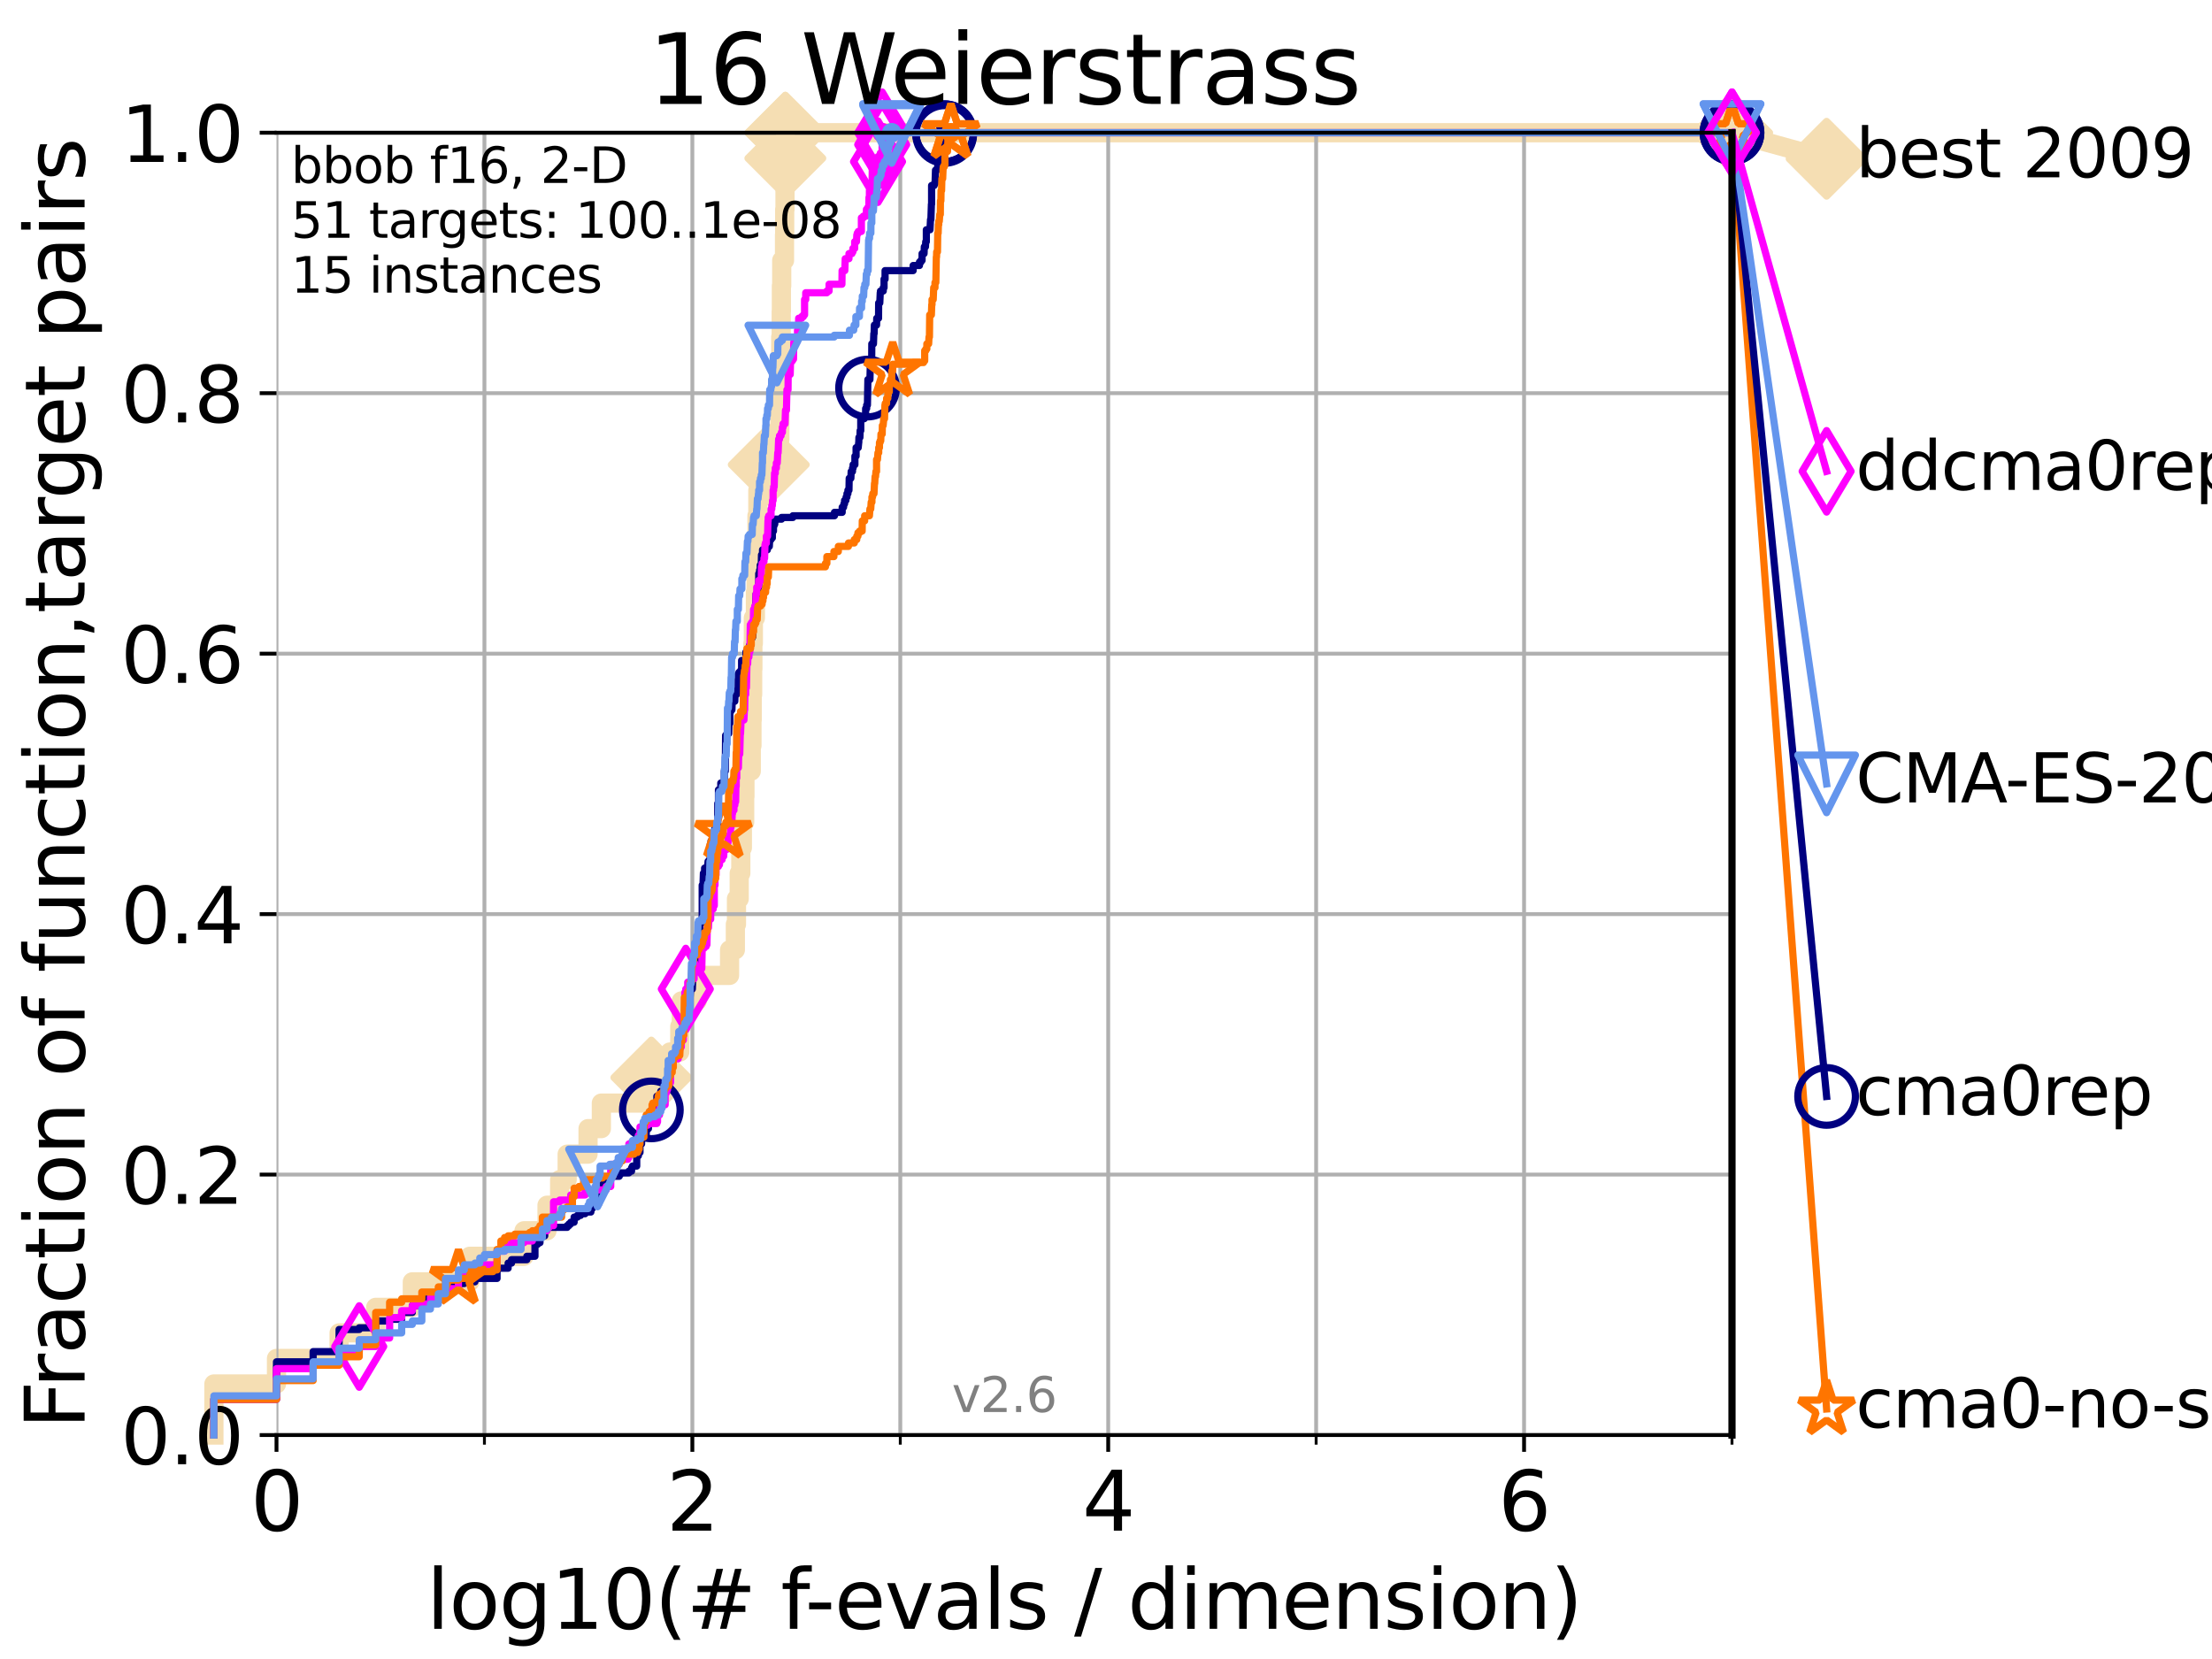 <?xml version="1.0" encoding="utf-8" standalone="no"?>
<!DOCTYPE svg PUBLIC "-//W3C//DTD SVG 1.1//EN"
  "http://www.w3.org/Graphics/SVG/1.1/DTD/svg11.dtd">
<svg xmlns:xlink="http://www.w3.org/1999/xlink" width="460.8pt" height="345.6pt" viewBox="0 0 460.8 345.6" xmlns="http://www.w3.org/2000/svg" version="1.1">
 <defs>
  <style type="text/css">*{stroke-linejoin: round; stroke-linecap: butt}</style>
 </defs>
 <g id="figure_1">
  <g id="patch_1">
   <path d="M 0 345.6 
L 460.8 345.6 
L 460.8 0 
L 0 0 
z
" style="fill: #ffffff"/>
  </g>
  <g id="axes_1">
   <g id="patch_2">
    <path d="M 57.6 298.944 
L 360.806 298.944 
L 360.806 27.648 
L 57.6 27.648 
z
" style="fill: #ffffff"/>
   </g>
   <g id="line2d_1">
    <path d="M 44.561 298.944 
L 44.561 288.305 
L 57.6 288.305 
L 57.6 282.985 
L 70.639 282.985 
L 70.639 277.666 
L 78.267 277.666 
L 78.267 272.346 
L 85.894 272.346 
L 85.894 267.027 
L 97.858 267.027 
L 97.858 261.707 
L 109.159 261.707 
L 109.159 256.388 
L 113.954 256.388 
L 113.954 251.068 
L 116.584 251.068 
L 116.584 245.749 
L 118.152 245.749 
L 118.152 240.429 
L 122.5 240.429 
L 122.5 235.11 
L 125.271 235.11 
L 125.271 229.79 
L 135.688 229.79 
L 135.688 224.471 
L 139.556 224.471 
L 139.556 219.151 
L 141.611 219.151 
L 141.611 213.832 
L 141.932 213.832 
L 141.932 208.512 
L 145.238 208.512 
L 145.238 203.192 
L 151.983 203.192 
L 151.983 197.873 
L 153.189 197.873 
L 153.189 192.553 
L 153.421 192.553 
L 153.421 187.234 
L 153.99 187.234 
L 153.99 181.914 
L 154.323 181.914 
L 154.323 176.595 
L 154.65 176.595 
L 154.65 171.275 
L 155.13 171.275 
L 155.13 165.956 
L 155.183 165.956 
L 155.183 160.636 
L 156.502 160.636 
L 156.502 155.317 
L 156.648 155.317 
L 156.648 149.997 
L 156.697 149.997 
L 156.697 144.678 
L 156.793 144.678 
L 156.793 139.358 
L 156.841 139.358 
L 156.841 134.039 
L 156.937 134.039 
L 156.937 128.719 
L 157.363 128.719 
L 157.363 123.4 
L 157.503 123.4 
L 157.503 118.08 
L 157.642 118.08 
L 157.642 112.76 
L 157.688 112.76 
L 157.688 107.441 
L 157.871 107.441 
L 157.871 102.121 
L 160.142 102.121 
L 160.142 96.802 
L 162.385 96.802 
L 162.385 91.482 
L 162.457 91.482 
L 162.457 80.843 
L 162.563 80.843 
L 162.563 75.524 
L 162.634 75.524 
L 162.634 70.204 
L 162.74 70.204 
L 162.74 64.885 
L 162.775 64.885 
L 162.775 59.565 
L 162.845 59.565 
L 162.845 54.246 
L 163.43 54.246 
L 163.43 48.926 
L 163.464 48.926 
L 163.464 43.607 
L 163.532 43.607 
L 163.532 32.968 
L 163.599 32.968 
L 163.599 27.648 
L 360.806 27.648 
" style="fill: none; stroke: #f5deb3; stroke-width: 4; stroke-linecap: square"/>
   </g>
   <g id="line2d_2">
    <defs>
     <path id="mb0ad7663d9" d="M -0 7.778 
L 7.778 0 
L 0 -7.778 
L -7.778 -0 
z
" style="stroke: #f5deb3; stroke-width: 1.5; stroke-linejoin: miter"/>
    </defs>
    <g>
     <use xlink:href="#mb0ad7663d9" x="135.688" y="224.471" style="fill: #f5deb3; stroke: #f5deb3; stroke-width: 1.5; stroke-linejoin: miter"/>
     <use xlink:href="#mb0ad7663d9" x="160.142" y="96.802" style="fill: #f5deb3; stroke: #f5deb3; stroke-width: 1.5; stroke-linejoin: miter"/>
     <use xlink:href="#mb0ad7663d9" x="163.599" y="32.968" style="fill: #f5deb3; stroke: #f5deb3; stroke-width: 1.5; stroke-linejoin: miter"/>
     <use xlink:href="#mb0ad7663d9" x="163.599" y="27.648" style="fill: #f5deb3; stroke: #f5deb3; stroke-width: 1.5; stroke-linejoin: miter"/>
     <use xlink:href="#mb0ad7663d9" x="163.599" y="27.648" style="fill: #f5deb3; stroke: #f5deb3; stroke-width: 1.5; stroke-linejoin: miter"/>
     <use xlink:href="#mb0ad7663d9" x="360.806" y="27.648" style="fill: #f5deb3; stroke: #f5deb3; stroke-width: 1.5; stroke-linejoin: miter"/>
    </g>
   </g>
   <g id="line2d_3">
    <path style="fill: none; stroke: #f5deb3; stroke-width: 4; stroke-linecap: square"/>
    <g/>
   </g>
   <g id="line2d_4">
    <path d="M 360.806 27.648 
L 380.515 33.074 
" style="fill: none; stroke: #f5deb3; stroke-width: 4; stroke-linecap: square"/>
    <g>
     <use xlink:href="#mb0ad7663d9" x="360.806" y="27.648" style="fill: #f5deb3; stroke: #f5deb3; stroke-width: 1.5; stroke-linejoin: miter"/>
     <use xlink:href="#mb0ad7663d9" x="380.515" y="33.074" style="fill: #f5deb3; stroke: #f5deb3; stroke-width: 1.5; stroke-linejoin: miter"/>
    </g>
   </g>
   <g id="matplotlib.axis_1">
    <g id="xtick_1">
     <g id="line2d_5">
      <path d="M 57.6 298.944 
L 57.6 27.648 
" clip-path="url(#pa8ccf3bd9e)" style="fill: none; stroke: #b0b0b0; stroke-width: 0.8; stroke-linecap: square"/>
     </g>
     <g id="line2d_6">
      <defs>
       <path id="m3c77687e80" d="M 0 0 
L 0 3.5 
" style="stroke: #000000; stroke-width: 0.8"/>
      </defs>
      <g>
       <use xlink:href="#m3c77687e80" x="57.6" y="298.944" style="stroke: #000000; stroke-width: 0.8"/>
      </g>
     </g>
     <g id="text_1">
      <!-- 0 -->
      <g transform="translate(52.192 318.861)scale(0.17 -0.17)">
       <defs>
        <path id="DejaVuSans-30" d="M 2034 4250 
Q 1547 4250 1301 3770 
Q 1056 3291 1056 2328 
Q 1056 1369 1301 889 
Q 1547 409 2034 409 
Q 2525 409 2770 889 
Q 3016 1369 3016 2328 
Q 3016 3291 2770 3770 
Q 2525 4250 2034 4250 
z
M 2034 4750 
Q 2819 4750 3233 4129 
Q 3647 3509 3647 2328 
Q 3647 1150 3233 529 
Q 2819 -91 2034 -91 
Q 1250 -91 836 529 
Q 422 1150 422 2328 
Q 422 3509 836 4129 
Q 1250 4750 2034 4750 
z
" transform="scale(0.016)"/>
       </defs>
       <use xlink:href="#DejaVuSans-30"/>
      </g>
     </g>
    </g>
    <g id="xtick_2">
     <g id="line2d_7">
      <path d="M 144.23 298.944 
L 144.23 27.648 
" clip-path="url(#pa8ccf3bd9e)" style="fill: none; stroke: #b0b0b0; stroke-width: 0.8; stroke-linecap: square"/>
     </g>
     <g id="line2d_8">
      <g>
       <use xlink:href="#m3c77687e80" x="144.23" y="298.944" style="stroke: #000000; stroke-width: 0.8"/>
      </g>
     </g>
     <g id="text_2">
      <!-- 2 -->
      <g transform="translate(138.822 318.861)scale(0.17 -0.17)">
       <defs>
        <path id="DejaVuSans-32" d="M 1228 531 
L 3431 531 
L 3431 0 
L 469 0 
L 469 531 
Q 828 903 1448 1529 
Q 2069 2156 2228 2338 
Q 2531 2678 2651 2914 
Q 2772 3150 2772 3378 
Q 2772 3750 2511 3984 
Q 2250 4219 1831 4219 
Q 1534 4219 1204 4116 
Q 875 4013 500 3803 
L 500 4441 
Q 881 4594 1212 4672 
Q 1544 4750 1819 4750 
Q 2544 4750 2975 4387 
Q 3406 4025 3406 3419 
Q 3406 3131 3298 2873 
Q 3191 2616 2906 2266 
Q 2828 2175 2409 1742 
Q 1991 1309 1228 531 
z
" transform="scale(0.016)"/>
       </defs>
       <use xlink:href="#DejaVuSans-32"/>
      </g>
     </g>
    </g>
    <g id="xtick_3">
     <g id="line2d_9">
      <path d="M 230.861 298.944 
L 230.861 27.648 
" clip-path="url(#pa8ccf3bd9e)" style="fill: none; stroke: #b0b0b0; stroke-width: 0.8; stroke-linecap: square"/>
     </g>
     <g id="line2d_10">
      <g>
       <use xlink:href="#m3c77687e80" x="230.861" y="298.944" style="stroke: #000000; stroke-width: 0.8"/>
      </g>
     </g>
     <g id="text_3">
      <!-- 4 -->
      <g transform="translate(225.453 318.861)scale(0.17 -0.17)">
       <defs>
        <path id="DejaVuSans-34" d="M 2419 4116 
L 825 1625 
L 2419 1625 
L 2419 4116 
z
M 2253 4666 
L 3047 4666 
L 3047 1625 
L 3713 1625 
L 3713 1100 
L 3047 1100 
L 3047 0 
L 2419 0 
L 2419 1100 
L 313 1100 
L 313 1709 
L 2253 4666 
z
" transform="scale(0.016)"/>
       </defs>
       <use xlink:href="#DejaVuSans-34"/>
      </g>
     </g>
    </g>
    <g id="xtick_4">
     <g id="line2d_11">
      <path d="M 317.491 298.944 
L 317.491 27.648 
" clip-path="url(#pa8ccf3bd9e)" style="fill: none; stroke: #b0b0b0; stroke-width: 0.8; stroke-linecap: square"/>
     </g>
     <g id="line2d_12">
      <g>
       <use xlink:href="#m3c77687e80" x="317.491" y="298.944" style="stroke: #000000; stroke-width: 0.8"/>
      </g>
     </g>
     <g id="text_4">
      <!-- 6 -->
      <g transform="translate(312.083 318.861)scale(0.17 -0.17)">
       <defs>
        <path id="DejaVuSans-36" d="M 2113 2584 
Q 1688 2584 1439 2293 
Q 1191 2003 1191 1497 
Q 1191 994 1439 701 
Q 1688 409 2113 409 
Q 2538 409 2786 701 
Q 3034 994 3034 1497 
Q 3034 2003 2786 2293 
Q 2538 2584 2113 2584 
z
M 3366 4563 
L 3366 3988 
Q 3128 4100 2886 4159 
Q 2644 4219 2406 4219 
Q 1781 4219 1451 3797 
Q 1122 3375 1075 2522 
Q 1259 2794 1537 2939 
Q 1816 3084 2150 3084 
Q 2853 3084 3261 2657 
Q 3669 2231 3669 1497 
Q 3669 778 3244 343 
Q 2819 -91 2113 -91 
Q 1303 -91 875 529 
Q 447 1150 447 2328 
Q 447 3434 972 4092 
Q 1497 4750 2381 4750 
Q 2619 4750 2861 4703 
Q 3103 4656 3366 4563 
z
" transform="scale(0.016)"/>
       </defs>
       <use xlink:href="#DejaVuSans-36"/>
      </g>
     </g>
    </g>
    <g id="xtick_5">
     <g id="line2d_13">
      <path d="M 100.915 298.944 
L 100.915 27.648 
" clip-path="url(#pa8ccf3bd9e)" style="fill: none; stroke: #b0b0b0; stroke-width: 0.8; stroke-linecap: square"/>
     </g>
     <g id="line2d_14">
      <defs>
       <path id="mc762c75c6a" d="M 0 0 
L 0 2 
" style="stroke: #000000; stroke-width: 0.6"/>
      </defs>
      <g>
       <use xlink:href="#mc762c75c6a" x="100.915" y="298.944" style="stroke: #000000; stroke-width: 0.6"/>
      </g>
     </g>
    </g>
    <g id="xtick_6">
     <g id="line2d_15">
      <path d="M 187.546 298.944 
L 187.546 27.648 
" clip-path="url(#pa8ccf3bd9e)" style="fill: none; stroke: #b0b0b0; stroke-width: 0.8; stroke-linecap: square"/>
     </g>
     <g id="line2d_16">
      <g>
       <use xlink:href="#mc762c75c6a" x="187.546" y="298.944" style="stroke: #000000; stroke-width: 0.6"/>
      </g>
     </g>
    </g>
    <g id="xtick_7">
     <g id="line2d_17">
      <path d="M 274.176 298.944 
L 274.176 27.648 
" clip-path="url(#pa8ccf3bd9e)" style="fill: none; stroke: #b0b0b0; stroke-width: 0.8; stroke-linecap: square"/>
     </g>
     <g id="line2d_18">
      <g>
       <use xlink:href="#mc762c75c6a" x="274.176" y="298.944" style="stroke: #000000; stroke-width: 0.6"/>
      </g>
     </g>
    </g>
    <g id="xtick_8">
     <g id="line2d_19">
      <path d="M 360.806 298.944 
L 360.806 27.648 
" clip-path="url(#pa8ccf3bd9e)" style="fill: none; stroke: #b0b0b0; stroke-width: 0.8; stroke-linecap: square"/>
     </g>
     <g id="line2d_20">
      <g>
       <use xlink:href="#mc762c75c6a" x="360.806" y="298.944" style="stroke: #000000; stroke-width: 0.6"/>
      </g>
     </g>
    </g>
    <g id="text_5">
     <!-- log10(# f-evals / dimension) -->
     <g transform="translate(88.823 339.314)scale(0.17 -0.17)">
      <defs>
       <path id="DejaVuSans-6c" d="M 603 4863 
L 1178 4863 
L 1178 0 
L 603 0 
L 603 4863 
z
" transform="scale(0.016)"/>
       <path id="DejaVuSans-6f" d="M 1959 3097 
Q 1497 3097 1228 2736 
Q 959 2375 959 1747 
Q 959 1119 1226 758 
Q 1494 397 1959 397 
Q 2419 397 2687 759 
Q 2956 1122 2956 1747 
Q 2956 2369 2687 2733 
Q 2419 3097 1959 3097 
z
M 1959 3584 
Q 2709 3584 3137 3096 
Q 3566 2609 3566 1747 
Q 3566 888 3137 398 
Q 2709 -91 1959 -91 
Q 1206 -91 779 398 
Q 353 888 353 1747 
Q 353 2609 779 3096 
Q 1206 3584 1959 3584 
z
" transform="scale(0.016)"/>
       <path id="DejaVuSans-67" d="M 2906 1791 
Q 2906 2416 2648 2759 
Q 2391 3103 1925 3103 
Q 1463 3103 1205 2759 
Q 947 2416 947 1791 
Q 947 1169 1205 825 
Q 1463 481 1925 481 
Q 2391 481 2648 825 
Q 2906 1169 2906 1791 
z
M 3481 434 
Q 3481 -459 3084 -895 
Q 2688 -1331 1869 -1331 
Q 1566 -1331 1297 -1286 
Q 1028 -1241 775 -1147 
L 775 -588 
Q 1028 -725 1275 -790 
Q 1522 -856 1778 -856 
Q 2344 -856 2625 -561 
Q 2906 -266 2906 331 
L 2906 616 
Q 2728 306 2450 153 
Q 2172 0 1784 0 
Q 1141 0 747 490 
Q 353 981 353 1791 
Q 353 2603 747 3093 
Q 1141 3584 1784 3584 
Q 2172 3584 2450 3431 
Q 2728 3278 2906 2969 
L 2906 3500 
L 3481 3500 
L 3481 434 
z
" transform="scale(0.016)"/>
       <path id="DejaVuSans-31" d="M 794 531 
L 1825 531 
L 1825 4091 
L 703 3866 
L 703 4441 
L 1819 4666 
L 2450 4666 
L 2450 531 
L 3481 531 
L 3481 0 
L 794 0 
L 794 531 
z
" transform="scale(0.016)"/>
       <path id="DejaVuSans-28" d="M 1984 4856 
Q 1566 4138 1362 3434 
Q 1159 2731 1159 2009 
Q 1159 1288 1364 580 
Q 1569 -128 1984 -844 
L 1484 -844 
Q 1016 -109 783 600 
Q 550 1309 550 2009 
Q 550 2706 781 3412 
Q 1013 4119 1484 4856 
L 1984 4856 
z
" transform="scale(0.016)"/>
       <path id="DejaVuSans-23" d="M 3272 2816 
L 2363 2816 
L 2100 1772 
L 3016 1772 
L 3272 2816 
z
M 2803 4594 
L 2478 3297 
L 3391 3297 
L 3719 4594 
L 4219 4594 
L 3897 3297 
L 4872 3297 
L 4872 2816 
L 3775 2816 
L 3519 1772 
L 4513 1772 
L 4513 1294 
L 3397 1294 
L 3072 0 
L 2572 0 
L 2894 1294 
L 1978 1294 
L 1656 0 
L 1153 0 
L 1478 1294 
L 494 1294 
L 494 1772 
L 1594 1772 
L 1856 2816 
L 850 2816 
L 850 3297 
L 1978 3297 
L 2297 4594 
L 2803 4594 
z
" transform="scale(0.016)"/>
       <path id="DejaVuSans-20" transform="scale(0.016)"/>
       <path id="DejaVuSans-66" d="M 2375 4863 
L 2375 4384 
L 1825 4384 
Q 1516 4384 1395 4259 
Q 1275 4134 1275 3809 
L 1275 3500 
L 2222 3500 
L 2222 3053 
L 1275 3053 
L 1275 0 
L 697 0 
L 697 3053 
L 147 3053 
L 147 3500 
L 697 3500 
L 697 3744 
Q 697 4328 969 4595 
Q 1241 4863 1831 4863 
L 2375 4863 
z
" transform="scale(0.016)"/>
       <path id="DejaVuSans-2d" d="M 313 2009 
L 1997 2009 
L 1997 1497 
L 313 1497 
L 313 2009 
z
" transform="scale(0.016)"/>
       <path id="DejaVuSans-65" d="M 3597 1894 
L 3597 1613 
L 953 1613 
Q 991 1019 1311 708 
Q 1631 397 2203 397 
Q 2534 397 2845 478 
Q 3156 559 3463 722 
L 3463 178 
Q 3153 47 2828 -22 
Q 2503 -91 2169 -91 
Q 1331 -91 842 396 
Q 353 884 353 1716 
Q 353 2575 817 3079 
Q 1281 3584 2069 3584 
Q 2775 3584 3186 3129 
Q 3597 2675 3597 1894 
z
M 3022 2063 
Q 3016 2534 2758 2815 
Q 2500 3097 2075 3097 
Q 1594 3097 1305 2825 
Q 1016 2553 972 2059 
L 3022 2063 
z
" transform="scale(0.016)"/>
       <path id="DejaVuSans-76" d="M 191 3500 
L 800 3500 
L 1894 563 
L 2988 3500 
L 3597 3500 
L 2284 0 
L 1503 0 
L 191 3500 
z
" transform="scale(0.016)"/>
       <path id="DejaVuSans-61" d="M 2194 1759 
Q 1497 1759 1228 1600 
Q 959 1441 959 1056 
Q 959 750 1161 570 
Q 1363 391 1709 391 
Q 2188 391 2477 730 
Q 2766 1069 2766 1631 
L 2766 1759 
L 2194 1759 
z
M 3341 1997 
L 3341 0 
L 2766 0 
L 2766 531 
Q 2569 213 2275 61 
Q 1981 -91 1556 -91 
Q 1019 -91 701 211 
Q 384 513 384 1019 
Q 384 1609 779 1909 
Q 1175 2209 1959 2209 
L 2766 2209 
L 2766 2266 
Q 2766 2663 2505 2880 
Q 2244 3097 1772 3097 
Q 1472 3097 1187 3025 
Q 903 2953 641 2809 
L 641 3341 
Q 956 3463 1253 3523 
Q 1550 3584 1831 3584 
Q 2591 3584 2966 3190 
Q 3341 2797 3341 1997 
z
" transform="scale(0.016)"/>
       <path id="DejaVuSans-73" d="M 2834 3397 
L 2834 2853 
Q 2591 2978 2328 3040 
Q 2066 3103 1784 3103 
Q 1356 3103 1142 2972 
Q 928 2841 928 2578 
Q 928 2378 1081 2264 
Q 1234 2150 1697 2047 
L 1894 2003 
Q 2506 1872 2764 1633 
Q 3022 1394 3022 966 
Q 3022 478 2636 193 
Q 2250 -91 1575 -91 
Q 1294 -91 989 -36 
Q 684 19 347 128 
L 347 722 
Q 666 556 975 473 
Q 1284 391 1588 391 
Q 1994 391 2212 530 
Q 2431 669 2431 922 
Q 2431 1156 2273 1281 
Q 2116 1406 1581 1522 
L 1381 1569 
Q 847 1681 609 1914 
Q 372 2147 372 2553 
Q 372 3047 722 3315 
Q 1072 3584 1716 3584 
Q 2034 3584 2315 3537 
Q 2597 3491 2834 3397 
z
" transform="scale(0.016)"/>
       <path id="DejaVuSans-2f" d="M 1625 4666 
L 2156 4666 
L 531 -594 
L 0 -594 
L 1625 4666 
z
" transform="scale(0.016)"/>
       <path id="DejaVuSans-64" d="M 2906 2969 
L 2906 4863 
L 3481 4863 
L 3481 0 
L 2906 0 
L 2906 525 
Q 2725 213 2448 61 
Q 2172 -91 1784 -91 
Q 1150 -91 751 415 
Q 353 922 353 1747 
Q 353 2572 751 3078 
Q 1150 3584 1784 3584 
Q 2172 3584 2448 3432 
Q 2725 3281 2906 2969 
z
M 947 1747 
Q 947 1113 1208 752 
Q 1469 391 1925 391 
Q 2381 391 2643 752 
Q 2906 1113 2906 1747 
Q 2906 2381 2643 2742 
Q 2381 3103 1925 3103 
Q 1469 3103 1208 2742 
Q 947 2381 947 1747 
z
" transform="scale(0.016)"/>
       <path id="DejaVuSans-69" d="M 603 3500 
L 1178 3500 
L 1178 0 
L 603 0 
L 603 3500 
z
M 603 4863 
L 1178 4863 
L 1178 4134 
L 603 4134 
L 603 4863 
z
" transform="scale(0.016)"/>
       <path id="DejaVuSans-6d" d="M 3328 2828 
Q 3544 3216 3844 3400 
Q 4144 3584 4550 3584 
Q 5097 3584 5394 3201 
Q 5691 2819 5691 2113 
L 5691 0 
L 5113 0 
L 5113 2094 
Q 5113 2597 4934 2840 
Q 4756 3084 4391 3084 
Q 3944 3084 3684 2787 
Q 3425 2491 3425 1978 
L 3425 0 
L 2847 0 
L 2847 2094 
Q 2847 2600 2669 2842 
Q 2491 3084 2119 3084 
Q 1678 3084 1418 2786 
Q 1159 2488 1159 1978 
L 1159 0 
L 581 0 
L 581 3500 
L 1159 3500 
L 1159 2956 
Q 1356 3278 1631 3431 
Q 1906 3584 2284 3584 
Q 2666 3584 2933 3390 
Q 3200 3197 3328 2828 
z
" transform="scale(0.016)"/>
       <path id="DejaVuSans-6e" d="M 3513 2113 
L 3513 0 
L 2938 0 
L 2938 2094 
Q 2938 2591 2744 2837 
Q 2550 3084 2163 3084 
Q 1697 3084 1428 2787 
Q 1159 2491 1159 1978 
L 1159 0 
L 581 0 
L 581 3500 
L 1159 3500 
L 1159 2956 
Q 1366 3272 1645 3428 
Q 1925 3584 2291 3584 
Q 2894 3584 3203 3211 
Q 3513 2838 3513 2113 
z
" transform="scale(0.016)"/>
       <path id="DejaVuSans-29" d="M 513 4856 
L 1013 4856 
Q 1481 4119 1714 3412 
Q 1947 2706 1947 2009 
Q 1947 1309 1714 600 
Q 1481 -109 1013 -844 
L 513 -844 
Q 928 -128 1133 580 
Q 1338 1288 1338 2009 
Q 1338 2731 1133 3434 
Q 928 4138 513 4856 
z
" transform="scale(0.016)"/>
      </defs>
      <use xlink:href="#DejaVuSans-6c"/>
      <use xlink:href="#DejaVuSans-6f" x="27.783"/>
      <use xlink:href="#DejaVuSans-67" x="88.965"/>
      <use xlink:href="#DejaVuSans-31" x="152.441"/>
      <use xlink:href="#DejaVuSans-30" x="216.064"/>
      <use xlink:href="#DejaVuSans-28" x="279.688"/>
      <use xlink:href="#DejaVuSans-23" x="318.701"/>
      <use xlink:href="#DejaVuSans-20" x="402.49"/>
      <use xlink:href="#DejaVuSans-66" x="434.277"/>
      <use xlink:href="#DejaVuSans-2d" x="463.982"/>
      <use xlink:href="#DejaVuSans-65" x="500.066"/>
      <use xlink:href="#DejaVuSans-76" x="561.59"/>
      <use xlink:href="#DejaVuSans-61" x="620.77"/>
      <use xlink:href="#DejaVuSans-6c" x="682.049"/>
      <use xlink:href="#DejaVuSans-73" x="709.832"/>
      <use xlink:href="#DejaVuSans-20" x="761.932"/>
      <use xlink:href="#DejaVuSans-2f" x="793.719"/>
      <use xlink:href="#DejaVuSans-20" x="827.41"/>
      <use xlink:href="#DejaVuSans-64" x="859.197"/>
      <use xlink:href="#DejaVuSans-69" x="922.674"/>
      <use xlink:href="#DejaVuSans-6d" x="950.457"/>
      <use xlink:href="#DejaVuSans-65" x="1047.869"/>
      <use xlink:href="#DejaVuSans-6e" x="1109.393"/>
      <use xlink:href="#DejaVuSans-73" x="1172.771"/>
      <use xlink:href="#DejaVuSans-69" x="1224.871"/>
      <use xlink:href="#DejaVuSans-6f" x="1252.654"/>
      <use xlink:href="#DejaVuSans-6e" x="1313.836"/>
      <use xlink:href="#DejaVuSans-29" x="1377.215"/>
     </g>
    </g>
   </g>
   <g id="matplotlib.axis_2">
    <g id="ytick_1">
     <g id="line2d_21">
      <path d="M 57.6 298.944 
L 360.806 298.944 
" clip-path="url(#pa8ccf3bd9e)" style="fill: none; stroke: #b0b0b0; stroke-width: 0.8; stroke-linecap: square"/>
     </g>
     <g id="line2d_22">
      <defs>
       <path id="m8001179983" d="M 0 0 
L -3.5 0 
" style="stroke: #000000; stroke-width: 0.8"/>
      </defs>
      <g>
       <use xlink:href="#m8001179983" x="57.6" y="298.944" style="stroke: #000000; stroke-width: 0.8"/>
      </g>
     </g>
     <g id="text_6">
      <!-- 0.0 -->
      <g transform="translate(25.155 305.023)scale(0.16 -0.16)">
       <defs>
        <path id="DejaVuSans-2e" d="M 684 794 
L 1344 794 
L 1344 0 
L 684 0 
L 684 794 
z
" transform="scale(0.016)"/>
       </defs>
       <use xlink:href="#DejaVuSans-30"/>
       <use xlink:href="#DejaVuSans-2e" x="63.623"/>
       <use xlink:href="#DejaVuSans-30" x="95.41"/>
      </g>
     </g>
    </g>
    <g id="ytick_2">
     <g id="line2d_23">
      <path d="M 57.6 244.685 
L 360.806 244.685 
" clip-path="url(#pa8ccf3bd9e)" style="fill: none; stroke: #b0b0b0; stroke-width: 0.8; stroke-linecap: square"/>
     </g>
     <g id="line2d_24">
      <g>
       <use xlink:href="#m8001179983" x="57.6" y="244.685" style="stroke: #000000; stroke-width: 0.8"/>
      </g>
     </g>
     <g id="text_7">
      <!-- 0.2 -->
      <g transform="translate(25.155 250.764)scale(0.16 -0.16)">
       <use xlink:href="#DejaVuSans-30"/>
       <use xlink:href="#DejaVuSans-2e" x="63.623"/>
       <use xlink:href="#DejaVuSans-32" x="95.41"/>
      </g>
     </g>
    </g>
    <g id="ytick_3">
     <g id="line2d_25">
      <path d="M 57.6 190.426 
L 360.806 190.426 
" clip-path="url(#pa8ccf3bd9e)" style="fill: none; stroke: #b0b0b0; stroke-width: 0.8; stroke-linecap: square"/>
     </g>
     <g id="line2d_26">
      <g>
       <use xlink:href="#m8001179983" x="57.6" y="190.426" style="stroke: #000000; stroke-width: 0.8"/>
      </g>
     </g>
     <g id="text_8">
      <!-- 0.4 -->
      <g transform="translate(25.155 196.504)scale(0.16 -0.16)">
       <use xlink:href="#DejaVuSans-30"/>
       <use xlink:href="#DejaVuSans-2e" x="63.623"/>
       <use xlink:href="#DejaVuSans-34" x="95.41"/>
      </g>
     </g>
    </g>
    <g id="ytick_4">
     <g id="line2d_27">
      <path d="M 57.6 136.166 
L 360.806 136.166 
" clip-path="url(#pa8ccf3bd9e)" style="fill: none; stroke: #b0b0b0; stroke-width: 0.8; stroke-linecap: square"/>
     </g>
     <g id="line2d_28">
      <g>
       <use xlink:href="#m8001179983" x="57.6" y="136.166" style="stroke: #000000; stroke-width: 0.8"/>
      </g>
     </g>
     <g id="text_9">
      <!-- 0.6 -->
      <g transform="translate(25.155 142.245)scale(0.16 -0.16)">
       <use xlink:href="#DejaVuSans-30"/>
       <use xlink:href="#DejaVuSans-2e" x="63.623"/>
       <use xlink:href="#DejaVuSans-36" x="95.41"/>
      </g>
     </g>
    </g>
    <g id="ytick_5">
     <g id="line2d_29">
      <path d="M 57.6 81.907 
L 360.806 81.907 
" clip-path="url(#pa8ccf3bd9e)" style="fill: none; stroke: #b0b0b0; stroke-width: 0.8; stroke-linecap: square"/>
     </g>
     <g id="line2d_30">
      <g>
       <use xlink:href="#m8001179983" x="57.6" y="81.907" style="stroke: #000000; stroke-width: 0.8"/>
      </g>
     </g>
     <g id="text_10">
      <!-- 0.8 -->
      <g transform="translate(25.155 87.986)scale(0.16 -0.16)">
       <defs>
        <path id="DejaVuSans-38" d="M 2034 2216 
Q 1584 2216 1326 1975 
Q 1069 1734 1069 1313 
Q 1069 891 1326 650 
Q 1584 409 2034 409 
Q 2484 409 2743 651 
Q 3003 894 3003 1313 
Q 3003 1734 2745 1975 
Q 2488 2216 2034 2216 
z
M 1403 2484 
Q 997 2584 770 2862 
Q 544 3141 544 3541 
Q 544 4100 942 4425 
Q 1341 4750 2034 4750 
Q 2731 4750 3128 4425 
Q 3525 4100 3525 3541 
Q 3525 3141 3298 2862 
Q 3072 2584 2669 2484 
Q 3125 2378 3379 2068 
Q 3634 1759 3634 1313 
Q 3634 634 3220 271 
Q 2806 -91 2034 -91 
Q 1263 -91 848 271 
Q 434 634 434 1313 
Q 434 1759 690 2068 
Q 947 2378 1403 2484 
z
M 1172 3481 
Q 1172 3119 1398 2916 
Q 1625 2713 2034 2713 
Q 2441 2713 2670 2916 
Q 2900 3119 2900 3481 
Q 2900 3844 2670 4047 
Q 2441 4250 2034 4250 
Q 1625 4250 1398 4047 
Q 1172 3844 1172 3481 
z
" transform="scale(0.016)"/>
       </defs>
       <use xlink:href="#DejaVuSans-30"/>
       <use xlink:href="#DejaVuSans-2e" x="63.623"/>
       <use xlink:href="#DejaVuSans-38" x="95.41"/>
      </g>
     </g>
    </g>
    <g id="ytick_6">
     <g id="line2d_31">
      <path d="M 57.6 27.648 
L 360.806 27.648 
" clip-path="url(#pa8ccf3bd9e)" style="fill: none; stroke: #b0b0b0; stroke-width: 0.8; stroke-linecap: square"/>
     </g>
     <g id="line2d_32">
      <g>
       <use xlink:href="#m8001179983" x="57.6" y="27.648" style="stroke: #000000; stroke-width: 0.8"/>
      </g>
     </g>
     <g id="text_11">
      <!-- 1.0 -->
      <g transform="translate(25.155 33.727)scale(0.16 -0.16)">
       <use xlink:href="#DejaVuSans-31"/>
       <use xlink:href="#DejaVuSans-2e" x="63.623"/>
       <use xlink:href="#DejaVuSans-30" x="95.41"/>
      </g>
     </g>
    </g>
    <g id="text_12">
     <!-- Fraction of function,target pairs -->
     <g transform="translate(17.62 297.681)rotate(-90)scale(0.17 -0.17)">
      <defs>
       <path id="DejaVuSans-46" d="M 628 4666 
L 3309 4666 
L 3309 4134 
L 1259 4134 
L 1259 2759 
L 3109 2759 
L 3109 2228 
L 1259 2228 
L 1259 0 
L 628 0 
L 628 4666 
z
" transform="scale(0.016)"/>
       <path id="DejaVuSans-72" d="M 2631 2963 
Q 2534 3019 2420 3045 
Q 2306 3072 2169 3072 
Q 1681 3072 1420 2755 
Q 1159 2438 1159 1844 
L 1159 0 
L 581 0 
L 581 3500 
L 1159 3500 
L 1159 2956 
Q 1341 3275 1631 3429 
Q 1922 3584 2338 3584 
Q 2397 3584 2469 3576 
Q 2541 3569 2628 3553 
L 2631 2963 
z
" transform="scale(0.016)"/>
       <path id="DejaVuSans-63" d="M 3122 3366 
L 3122 2828 
Q 2878 2963 2633 3030 
Q 2388 3097 2138 3097 
Q 1578 3097 1268 2742 
Q 959 2388 959 1747 
Q 959 1106 1268 751 
Q 1578 397 2138 397 
Q 2388 397 2633 464 
Q 2878 531 3122 666 
L 3122 134 
Q 2881 22 2623 -34 
Q 2366 -91 2075 -91 
Q 1284 -91 818 406 
Q 353 903 353 1747 
Q 353 2603 823 3093 
Q 1294 3584 2113 3584 
Q 2378 3584 2631 3529 
Q 2884 3475 3122 3366 
z
" transform="scale(0.016)"/>
       <path id="DejaVuSans-74" d="M 1172 4494 
L 1172 3500 
L 2356 3500 
L 2356 3053 
L 1172 3053 
L 1172 1153 
Q 1172 725 1289 603 
Q 1406 481 1766 481 
L 2356 481 
L 2356 0 
L 1766 0 
Q 1100 0 847 248 
Q 594 497 594 1153 
L 594 3053 
L 172 3053 
L 172 3500 
L 594 3500 
L 594 4494 
L 1172 4494 
z
" transform="scale(0.016)"/>
       <path id="DejaVuSans-75" d="M 544 1381 
L 544 3500 
L 1119 3500 
L 1119 1403 
Q 1119 906 1312 657 
Q 1506 409 1894 409 
Q 2359 409 2629 706 
Q 2900 1003 2900 1516 
L 2900 3500 
L 3475 3500 
L 3475 0 
L 2900 0 
L 2900 538 
Q 2691 219 2414 64 
Q 2138 -91 1772 -91 
Q 1169 -91 856 284 
Q 544 659 544 1381 
z
M 1991 3584 
L 1991 3584 
z
" transform="scale(0.016)"/>
       <path id="DejaVuSans-2c" d="M 750 794 
L 1409 794 
L 1409 256 
L 897 -744 
L 494 -744 
L 750 256 
L 750 794 
z
" transform="scale(0.016)"/>
       <path id="DejaVuSans-70" d="M 1159 525 
L 1159 -1331 
L 581 -1331 
L 581 3500 
L 1159 3500 
L 1159 2969 
Q 1341 3281 1617 3432 
Q 1894 3584 2278 3584 
Q 2916 3584 3314 3078 
Q 3713 2572 3713 1747 
Q 3713 922 3314 415 
Q 2916 -91 2278 -91 
Q 1894 -91 1617 61 
Q 1341 213 1159 525 
z
M 3116 1747 
Q 3116 2381 2855 2742 
Q 2594 3103 2138 3103 
Q 1681 3103 1420 2742 
Q 1159 2381 1159 1747 
Q 1159 1113 1420 752 
Q 1681 391 2138 391 
Q 2594 391 2855 752 
Q 3116 1113 3116 1747 
z
" transform="scale(0.016)"/>
      </defs>
      <use xlink:href="#DejaVuSans-46"/>
      <use xlink:href="#DejaVuSans-72" x="50.27"/>
      <use xlink:href="#DejaVuSans-61" x="91.383"/>
      <use xlink:href="#DejaVuSans-63" x="152.662"/>
      <use xlink:href="#DejaVuSans-74" x="207.643"/>
      <use xlink:href="#DejaVuSans-69" x="246.852"/>
      <use xlink:href="#DejaVuSans-6f" x="274.635"/>
      <use xlink:href="#DejaVuSans-6e" x="335.816"/>
      <use xlink:href="#DejaVuSans-20" x="399.195"/>
      <use xlink:href="#DejaVuSans-6f" x="430.982"/>
      <use xlink:href="#DejaVuSans-66" x="492.164"/>
      <use xlink:href="#DejaVuSans-20" x="527.369"/>
      <use xlink:href="#DejaVuSans-66" x="559.156"/>
      <use xlink:href="#DejaVuSans-75" x="594.361"/>
      <use xlink:href="#DejaVuSans-6e" x="657.74"/>
      <use xlink:href="#DejaVuSans-63" x="721.119"/>
      <use xlink:href="#DejaVuSans-74" x="776.1"/>
      <use xlink:href="#DejaVuSans-69" x="815.309"/>
      <use xlink:href="#DejaVuSans-6f" x="843.092"/>
      <use xlink:href="#DejaVuSans-6e" x="904.273"/>
      <use xlink:href="#DejaVuSans-2c" x="967.652"/>
      <use xlink:href="#DejaVuSans-74" x="999.439"/>
      <use xlink:href="#DejaVuSans-61" x="1038.648"/>
      <use xlink:href="#DejaVuSans-72" x="1099.928"/>
      <use xlink:href="#DejaVuSans-67" x="1139.291"/>
      <use xlink:href="#DejaVuSans-65" x="1202.768"/>
      <use xlink:href="#DejaVuSans-74" x="1264.291"/>
      <use xlink:href="#DejaVuSans-20" x="1303.5"/>
      <use xlink:href="#DejaVuSans-70" x="1335.287"/>
      <use xlink:href="#DejaVuSans-61" x="1398.764"/>
      <use xlink:href="#DejaVuSans-69" x="1460.043"/>
      <use xlink:href="#DejaVuSans-72" x="1487.826"/>
      <use xlink:href="#DejaVuSans-73" x="1528.939"/>
     </g>
    </g>
   </g>
   <g id="line2d_33">
    <defs>
     <path id="ma12a3deb5e" d="M 0 1.5 
C 0.398 1.5 0.779 1.342 1.061 1.061 
C 1.342 0.779 1.5 0.398 1.5 0 
C 1.5 -0.398 1.342 -0.779 1.061 -1.061 
C 0.779 -1.342 0.398 -1.5 0 -1.5 
C -0.398 -1.5 -0.779 -1.342 -1.061 -1.061 
C -1.342 -0.779 -1.5 -0.398 -1.5 0 
C -1.5 0.398 -1.342 0.779 -1.061 1.061 
C -0.779 1.342 -0.398 1.5 0 1.5 
z
" style="stroke: #f5deb3"/>
    </defs>
    <g>
     <use xlink:href="#ma12a3deb5e" x="163.599" y="27.648" style="fill: #f5deb3; stroke: #f5deb3"/>
     <use xlink:href="#ma12a3deb5e" x="163.599" y="27.648" style="fill: #f5deb3; stroke: #f5deb3"/>
    </g>
   </g>
   <g id="line2d_34">
    <defs>
     <path id="m08ac96e9ba" d="M 0 1.5 
C 0.398 1.5 0.779 1.342 1.061 1.061 
C 1.342 0.779 1.5 0.398 1.5 0 
C 1.5 -0.398 1.342 -0.779 1.061 -1.061 
C 0.779 -1.342 0.398 -1.5 0 -1.5 
C -0.398 -1.5 -0.779 -1.342 -1.061 -1.061 
C -1.342 -0.779 -1.5 -0.398 -1.5 0 
C -1.5 0.398 -1.342 0.779 -1.061 1.061 
C -0.779 1.342 -0.398 1.5 0 1.5 
z
" style="stroke: #000080"/>
    </defs>
    <g>
     <use xlink:href="#m08ac96e9ba" x="196.794" y="27.648" style="fill: #000080; stroke: #000080"/>
     <use xlink:href="#m08ac96e9ba" x="196.794" y="27.648" style="fill: #000080; stroke: #000080"/>
    </g>
   </g>
   <g id="line2d_35">
    <path d="M 44.561 298.944 
L 44.561 291.497 
L 57.6 291.497 
L 57.6 283.695 
L 65.227 283.695 
L 65.227 281.567 
L 70.639 281.567 
L 70.639 276.957 
L 74.837 276.957 
L 74.837 276.602 
L 78.267 276.602 
L 78.267 275.183 
L 81.166 275.183 
L 81.166 274.829 
L 83.678 274.829 
L 83.678 273.41 
L 85.894 273.41 
L 85.894 271.992 
L 87.876 271.992 
L 87.876 270.573 
L 89.669 270.573 
L 89.669 269.864 
L 92.812 269.864 
L 92.812 268.445 
L 94.206 268.445 
L 94.206 267.736 
L 95.503 267.736 
L 95.503 267.381 
L 96.718 267.381 
L 96.718 267.027 
L 98.933 267.027 
L 98.933 266.318 
L 103.544 266.318 
L 103.544 264.19 
L 105.851 264.19 
L 105.851 263.126 
L 106.561 263.126 
L 106.561 262.417 
L 109.757 262.417 
L 109.757 261.707 
L 111.442 261.707 
L 111.442 259.225 
L 111.972 259.225 
L 111.972 258.87 
L 112.488 258.87 
L 112.488 257.452 
L 113.478 257.452 
L 113.478 255.678 
L 118.152 255.678 
L 118.152 255.324 
L 118.525 255.324 
L 118.525 254.969 
L 118.89 254.969 
L 118.89 254.615 
L 119.6 254.615 
L 119.6 253.551 
L 120.284 253.551 
L 120.284 253.196 
L 120.944 253.196 
L 120.944 252.841 
L 121.893 252.841 
L 121.893 252.487 
L 123.088 252.487 
L 123.088 251.778 
L 123.375 251.778 
L 123.375 251.068 
L 123.936 251.068 
L 123.936 250.714 
L 124.748 250.714 
L 124.748 246.458 
L 125.271 246.458 
L 125.271 246.103 
L 126.994 246.103 
L 126.994 245.039 
L 128.999 245.039 
L 128.999 244.685 
L 129.209 244.685 
L 129.209 244.33 
L 131.002 244.33 
L 131.002 243.976 
L 131.564 243.976 
L 131.564 243.266 
L 131.747 243.266 
L 131.747 242.912 
L 132.639 242.912 
L 132.639 240.784 
L 132.984 240.784 
L 132.984 240.075 
L 133.323 240.075 
L 133.323 238.301 
L 133.656 238.301 
L 133.656 236.528 
L 134.621 236.528 
L 134.621 235.464 
L 134.777 235.464 
L 134.777 235.11 
L 135.085 235.11 
L 135.085 232.982 
L 135.539 232.982 
L 135.539 232.627 
L 135.688 232.627 
L 135.688 231.209 
L 136.127 231.209 
L 136.127 230.854 
L 136.556 230.854 
L 136.556 230.145 
L 136.697 230.145 
L 136.697 229.435 
L 136.837 229.435 
L 136.837 228.372 
L 137.655 228.372 
L 137.655 227.308 
L 138.439 227.308 
L 138.439 226.953 
L 138.566 226.953 
L 138.566 226.598 
L 139.191 226.598 
L 139.191 226.244 
L 139.314 226.244 
L 139.314 225.889 
L 139.435 225.889 
L 139.435 225.534 
L 139.556 225.534 
L 139.556 223.052 
L 139.915 223.052 
L 139.915 220.57 
L 140.382 220.57 
L 140.382 220.215 
L 140.725 220.215 
L 140.725 219.86 
L 141.062 219.86 
L 141.173 217.733 
L 141.283 217.733 
L 141.283 216.314 
L 141.611 216.314 
L 141.611 215.605 
L 141.826 215.605 
L 141.826 215.25 
L 142.038 215.25 
L 142.038 214.895 
L 142.456 214.895 
L 142.456 213.832 
L 142.662 213.832 
L 142.662 213.122 
L 142.865 213.122 
L 142.865 212.768 
L 143.166 212.768 
L 143.166 212.058 
L 143.56 212.058 
L 143.657 207.803 
L 143.754 207.803 
L 143.85 206.03 
L 144.23 206.03 
L 144.324 203.902 
L 144.418 203.902 
L 144.418 201.419 
L 144.603 201.419 
L 144.603 200.71 
L 144.786 200.71 
L 144.786 200.001 
L 145.238 200.001 
L 145.238 196.454 
L 145.591 196.454 
L 145.678 193.972 
L 145.765 193.972 
L 145.765 192.199 
L 146.278 192.199 
L 146.278 184.397 
L 146.446 184.397 
L 146.53 181.914 
L 146.778 181.914 
L 146.778 180.85 
L 147.264 180.85 
L 147.264 180.496 
L 147.424 180.496 
L 147.503 179.432 
L 147.894 179.432 
L 147.971 175.886 
L 148.125 175.886 
L 148.125 175.176 
L 148.353 175.176 
L 148.428 174.112 
L 148.503 174.112 
L 148.578 173.403 
L 148.874 173.403 
L 148.874 172.694 
L 149.382 172.694 
L 149.382 172.339 
L 149.524 172.339 
L 149.524 167.374 
L 149.666 167.374 
L 149.666 164.537 
L 150.152 164.537 
L 150.152 163.119 
L 150.76 163.119 
L 150.76 162.764 
L 150.893 162.764 
L 150.893 160.636 
L 151.09 160.636 
L 151.155 153.189 
L 151.414 153.189 
L 151.414 152.834 
L 151.795 152.834 
L 151.858 150.706 
L 152.045 150.706 
L 152.045 148.224 
L 152.23 148.224 
L 152.23 147.869 
L 152.475 147.869 
L 152.535 146.096 
L 153.072 146.096 
L 153.131 144.678 
L 153.421 144.678 
L 153.421 144.323 
L 153.594 144.323 
L 153.651 143.614 
L 153.764 143.614 
L 153.764 140.422 
L 153.934 140.422 
L 153.934 140.067 
L 154.268 140.067 
L 154.268 139.713 
L 154.487 139.713 
L 154.487 137.585 
L 155.392 137.585 
L 155.392 135.812 
L 156.056 135.812 
L 156.156 134.393 
L 156.403 134.393 
L 156.403 132.975 
L 156.648 132.975 
L 156.648 132.62 
L 156.841 132.62 
L 156.89 129.428 
L 157.081 129.428 
L 157.081 129.074 
L 157.27 129.074 
L 157.363 126.946 
L 157.41 126.946 
L 157.503 123.754 
L 157.826 123.754 
L 157.871 122.336 
L 158.053 122.336 
L 158.053 119.499 
L 158.232 119.499 
L 158.232 118.789 
L 158.366 118.789 
L 158.366 117.725 
L 158.586 117.725 
L 158.63 115.598 
L 158.848 115.598 
L 158.848 114.534 
L 159.858 114.534 
L 159.858 113.824 
L 160.263 113.824 
L 160.343 112.406 
L 160.621 112.406 
L 160.621 112.051 
L 160.894 112.051 
L 160.894 110.633 
L 161.126 110.633 
L 161.126 109.569 
L 161.24 109.569 
L 161.24 109.214 
L 161.392 109.214 
L 161.467 108.15 
L 162.81 108.15 
L 162.81 107.796 
L 165.177 107.796 
L 165.177 107.441 
L 173.836 107.441 
L 173.836 106.732 
L 175.442 106.732 
L 175.442 105.668 
L 175.726 105.668 
L 175.797 104.958 
L 175.937 104.958 
L 175.937 104.249 
L 176.214 104.249 
L 176.265 103.54 
L 176.436 103.54 
L 176.436 102.831 
L 176.638 102.831 
L 176.638 102.121 
L 176.855 102.121 
L 176.905 99.639 
L 177.25 99.639 
L 177.315 98.22 
L 177.588 98.22 
L 177.588 97.511 
L 177.715 97.511 
L 177.715 96.802 
L 178.092 96.802 
L 178.092 95.029 
L 178.339 95.029 
L 178.339 93.256 
L 178.779 93.256 
L 178.884 92.192 
L 178.899 92.192 
L 178.928 91.128 
L 179.136 91.128 
L 179.18 89.709 
L 179.311 89.709 
L 179.311 87.227 
L 180.04 87.227 
L 180.04 86.872 
L 180.305 86.872 
L 180.332 85.099 
L 180.538 85.099 
L 180.538 84.39 
L 180.701 84.39 
L 180.796 79.07 
L 181.222 79.07 
L 181.327 75.169 
L 181.587 75.169 
L 181.613 71.623 
L 181.957 71.623 
L 182.033 69.495 
L 182.096 69.495 
L 182.146 67.722 
L 182.604 67.722 
L 182.641 66.303 
L 183.016 66.303 
L 183.04 63.112 
L 183.277 63.112 
L 183.371 60.984 
L 183.418 60.984 
L 183.418 60.629 
L 183.995 60.629 
L 183.995 59.92 
L 184.165 59.92 
L 184.165 58.147 
L 184.377 58.147 
L 184.377 56.373 
L 190.224 56.373 
L 190.224 55.31 
L 191.539 55.31 
L 191.539 54.6 
L 191.841 54.6 
L 191.841 54.246 
L 192.086 54.246 
L 192.086 52.827 
L 192.496 52.827 
L 192.553 51.409 
L 192.79 51.409 
L 192.847 50.345 
L 192.974 50.345 
L 192.974 47.862 
L 193.734 47.862 
L 193.842 45.734 
L 193.922 45.734 
L 194.029 42.543 
L 194.069 42.543 
L 194.069 38.642 
L 194.6 38.642 
L 194.6 38.287 
L 194.787 38.287 
L 194.882 35.45 
L 195.204 35.45 
L 195.204 35.095 
L 195.36 35.095 
L 195.36 34.386 
L 195.784 34.386 
L 195.82 31.194 
L 195.977 31.194 
L 195.977 30.485 
L 196.539 30.485 
L 196.539 30.13 
L 196.69 30.13 
L 196.794 27.648 
L 360.806 27.648 
L 360.806 27.648 
" style="fill: none; stroke: #000080; stroke-width: 1.5; stroke-linecap: square"/>
   </g>
   <g id="line2d_36">
    <defs>
     <path id="meef64b9bce" d="M 0 6 
C 1.591 6 3.117 5.368 4.243 4.243 
C 5.368 3.117 6 1.591 6 0 
C 6 -1.591 5.368 -3.117 4.243 -4.243 
C 3.117 -5.368 1.591 -6 0 -6 
C -1.591 -6 -3.117 -5.368 -4.243 -4.243 
C -5.368 -3.117 -6 -1.591 -6 0 
C -6 1.591 -5.368 3.117 -4.243 4.243 
C -3.117 5.368 -1.591 6 0 6 
z
" style="stroke: #000080; stroke-width: 1.5"/>
    </defs>
    <g>
     <use xlink:href="#meef64b9bce" x="135.688" y="231.209" style="fill-opacity: 0; stroke: #000080; stroke-width: 1.5"/>
     <use xlink:href="#meef64b9bce" x="180.728" y="80.843" style="fill-opacity: 0; stroke: #000080; stroke-width: 1.5"/>
     <use xlink:href="#meef64b9bce" x="196.794" y="28.003" style="fill-opacity: 0; stroke: #000080; stroke-width: 1.5"/>
     <use xlink:href="#meef64b9bce" x="196.794" y="27.648" style="fill-opacity: 0; stroke: #000080; stroke-width: 1.5"/>
     <use xlink:href="#meef64b9bce" x="196.794" y="27.648" style="fill-opacity: 0; stroke: #000080; stroke-width: 1.5"/>
     <use xlink:href="#meef64b9bce" x="360.806" y="27.648" style="fill-opacity: 0; stroke: #000080; stroke-width: 1.5"/>
    </g>
   </g>
   <g id="line2d_37">
    <path style="fill: none; stroke: #000080; stroke-width: 1.5; stroke-linecap: square"/>
    <g/>
   </g>
   <g id="line2d_38">
    <defs>
     <path id="m1fbba89dd6" d="M 0 1.5 
C 0.398 1.5 0.779 1.342 1.061 1.061 
C 1.342 0.779 1.5 0.398 1.5 0 
C 1.5 -0.398 1.342 -0.779 1.061 -1.061 
C 0.779 -1.342 0.398 -1.5 0 -1.5 
C -0.398 -1.5 -0.779 -1.342 -1.061 -1.061 
C -1.342 -0.779 -1.5 -0.398 -1.5 0 
C -1.5 0.398 -1.342 0.779 -1.061 1.061 
C -0.779 1.342 -0.398 1.5 0 1.5 
z
" style="stroke: #ff00ff"/>
    </defs>
    <g>
     <use xlink:href="#m1fbba89dd6" x="183.778" y="27.648" style="fill: #ff00ff; stroke: #ff00ff"/>
     <use xlink:href="#m1fbba89dd6" x="183.778" y="27.648" style="fill: #ff00ff; stroke: #ff00ff"/>
    </g>
   </g>
   <g id="line2d_39">
    <path d="M 44.561 298.944 
L 44.561 291.497 
L 57.6 291.497 
L 57.6 285.113 
L 65.227 285.113 
L 65.227 284.049 
L 70.639 284.049 
L 70.639 281.567 
L 74.837 281.567 
L 74.837 280.503 
L 78.267 280.503 
L 78.267 278.73 
L 81.166 278.73 
L 81.166 274.474 
L 83.678 274.474 
L 83.678 273.056 
L 85.894 273.056 
L 85.894 271.992 
L 87.876 271.992 
L 87.876 271.637 
L 89.669 271.637 
L 89.669 270.219 
L 92.812 270.219 
L 92.812 268.445 
L 95.503 268.445 
L 95.503 265.963 
L 96.718 265.963 
L 96.718 264.19 
L 99.95 264.19 
L 99.95 263.48 
L 103.544 263.48 
L 103.544 260.643 
L 105.113 260.643 
L 105.113 259.934 
L 105.851 259.934 
L 105.851 259.225 
L 106.561 259.225 
L 106.561 258.87 
L 109.159 258.87 
L 109.159 258.516 
L 110.897 258.516 
L 110.897 257.452 
L 112.488 257.452 
L 112.488 256.388 
L 113.954 256.388 
L 113.954 255.678 
L 114.419 255.678 
L 114.419 255.324 
L 115.315 255.324 
L 115.315 250.359 
L 116.584 250.359 
L 116.584 250.004 
L 118.89 250.004 
L 118.89 248.94 
L 121.893 248.94 
L 121.893 247.877 
L 126.275 247.877 
L 126.275 247.167 
L 127.227 247.167 
L 127.227 242.557 
L 128.786 242.557 
L 128.786 241.848 
L 128.999 241.848 
L 128.999 241.493 
L 130.811 241.493 
L 130.811 241.138 
L 131.002 241.138 
L 131.002 238.301 
L 131.564 238.301 
L 131.564 237.947 
L 132.287 237.947 
L 132.287 237.592 
L 132.984 237.592 
L 132.984 236.528 
L 133.323 236.528 
L 133.323 234.755 
L 133.983 234.755 
L 133.983 234.4 
L 134.932 234.4 
L 134.932 234.046 
L 136.837 234.046 
L 136.837 233.691 
L 136.975 233.691 
L 136.975 232.273 
L 137.386 232.273 
L 137.386 230.854 
L 137.521 230.854 
L 137.521 230.145 
L 138.566 230.145 
L 138.566 227.662 
L 138.819 227.662 
L 138.819 227.308 
L 138.944 227.308 
L 138.944 226.953 
L 139.068 226.953 
L 139.068 225.889 
L 139.314 225.889 
L 139.314 225.534 
L 139.677 225.534 
L 139.677 222.343 
L 139.796 222.343 
L 139.796 221.634 
L 139.915 221.634 
L 139.915 221.279 
L 140.033 221.279 
L 140.033 220.924 
L 140.15 220.924 
L 140.15 220.57 
L 141.283 220.57 
L 141.393 218.442 
L 141.718 218.442 
L 141.718 218.087 
L 141.932 218.087 
L 141.932 216.669 
L 142.353 216.669 
L 142.456 212.058 
L 142.662 212.058 
L 142.662 206.739 
L 142.865 206.739 
L 142.865 206.03 
L 143.265 206.03 
L 143.265 204.611 
L 143.946 204.611 
L 143.946 203.902 
L 144.603 203.902 
L 144.603 202.483 
L 145.327 202.483 
L 145.327 201.774 
L 146.194 201.774 
L 146.278 197.518 
L 146.695 197.518 
L 146.695 197.164 
L 147.103 197.164 
L 147.103 196.809 
L 147.264 196.809 
L 147.344 193.263 
L 147.582 193.263 
L 147.66 191.49 
L 148.048 191.49 
L 148.048 189.362 
L 148.578 189.362 
L 148.578 188.652 
L 148.801 188.652 
L 148.801 184.397 
L 148.948 184.397 
L 148.948 182.269 
L 149.166 182.269 
L 149.166 180.496 
L 149.666 180.496 
L 149.666 180.141 
L 149.876 180.141 
L 149.945 179.077 
L 150.425 179.077 
L 150.425 178.368 
L 150.76 178.368 
L 150.827 176.949 
L 151.414 176.949 
L 151.414 176.24 
L 151.542 176.24 
L 151.542 175.531 
L 151.669 175.531 
L 151.669 174.467 
L 151.858 174.467 
L 151.858 174.112 
L 152.045 174.112 
L 152.045 173.758 
L 152.169 173.758 
L 152.169 172.339 
L 152.292 172.339 
L 152.353 170.921 
L 152.475 170.921 
L 152.535 169.502 
L 152.596 169.502 
L 152.596 168.793 
L 152.895 168.793 
L 152.895 167.729 
L 153.072 167.729 
L 153.131 167.02 
L 153.247 167.02 
L 153.306 163.828 
L 153.364 163.828 
L 153.364 162.055 
L 153.479 162.055 
L 153.479 159.927 
L 153.821 159.927 
L 153.877 157.445 
L 153.934 157.445 
L 153.934 157.09 
L 154.101 157.09 
L 154.212 152.834 
L 154.268 152.834 
L 154.378 149.997 
L 154.971 149.997 
L 155.077 147.869 
L 155.13 147.869 
L 155.183 144.678 
L 155.34 144.678 
L 155.34 143.259 
L 155.495 143.259 
L 155.599 138.294 
L 155.752 138.294 
L 155.803 136.876 
L 156.005 136.876 
L 156.056 135.812 
L 156.205 135.812 
L 156.305 130.138 
L 156.502 130.138 
L 156.502 129.783 
L 156.745 129.783 
L 156.745 129.428 
L 156.937 129.428 
L 156.985 126.946 
L 157.222 126.946 
L 157.222 126.237 
L 157.457 126.237 
L 157.503 123.754 
L 157.642 123.754 
L 157.642 122.336 
L 157.917 122.336 
L 157.917 121.981 
L 158.053 121.981 
L 158.053 120.917 
L 158.586 120.917 
L 158.63 118.08 
L 158.761 118.08 
L 158.761 117.371 
L 159.02 117.371 
L 159.02 117.016 
L 159.148 117.016 
L 159.148 116.307 
L 159.275 116.307 
L 159.359 113.47 
L 159.443 113.47 
L 159.443 113.115 
L 159.652 113.115 
L 159.652 111.697 
L 159.899 111.697 
L 159.98 108.505 
L 160.021 108.505 
L 160.021 107.796 
L 160.142 107.796 
L 160.142 107.441 
L 160.621 107.441 
L 160.621 106.022 
L 160.778 106.022 
L 160.778 105.313 
L 160.894 105.313 
L 160.933 104.249 
L 161.049 104.249 
L 161.049 102.121 
L 161.164 102.121 
L 161.164 101.412 
L 161.278 101.412 
L 161.354 98.575 
L 161.505 98.575 
L 161.505 97.511 
L 161.729 97.511 
L 161.729 96.447 
L 161.913 96.447 
L 162.023 94.319 
L 162.096 94.319 
L 162.205 91.482 
L 162.385 91.482 
L 162.385 90.773 
L 162.705 90.773 
L 162.775 90.064 
L 162.985 90.064 
L 162.985 89 
L 163.123 89 
L 163.123 88.291 
L 163.532 88.291 
L 163.633 85.454 
L 163.833 85.454 
L 163.932 81.198 
L 164.162 81.198 
L 164.194 78.006 
L 164.613 78.006 
L 164.676 75.524 
L 164.803 75.524 
L 164.803 75.169 
L 165.084 75.169 
L 165.084 74.814 
L 165.3 74.814 
L 165.362 71.268 
L 165.993 71.268 
L 165.993 70.559 
L 166.14 70.559 
L 166.14 68.786 
L 166.374 68.786 
L 166.374 66.303 
L 167.001 66.303 
L 167.001 65.949 
L 167.362 65.949 
L 167.362 65.594 
L 167.608 65.594 
L 167.608 62.402 
L 167.85 62.402 
L 167.85 60.984 
L 172.251 60.984 
L 172.251 60.629 
L 172.712 60.629 
L 172.712 59.211 
L 175.388 59.211 
L 175.424 56.373 
L 175.989 56.373 
L 176.076 53.891 
L 176.855 53.891 
L 176.855 52.827 
L 177.476 52.827 
L 177.476 52.472 
L 177.668 52.472 
L 177.668 51.763 
L 178.046 51.763 
L 178.046 50.345 
L 178.416 50.345 
L 178.492 48.926 
L 178.583 48.926 
L 178.583 48.571 
L 178.794 48.571 
L 178.794 48.217 
L 179.442 48.217 
L 179.442 45.38 
L 179.843 45.38 
L 179.843 45.025 
L 180.456 45.025 
L 180.497 43.607 
L 180.755 43.607 
L 180.755 43.252 
L 180.997 43.252 
L 181.023 41.124 
L 181.116 41.124 
L 181.116 39.706 
L 181.235 39.706 
L 181.235 38.996 
L 181.509 38.996 
L 181.509 37.932 
L 181.664 37.932 
L 181.715 35.095 
L 182.333 35.095 
L 182.333 34.031 
L 182.555 34.031 
L 182.555 33.677 
L 182.908 33.677 
L 182.908 32.613 
L 183.383 32.613 
L 183.383 31.904 
L 183.755 31.904 
L 183.778 27.648 
L 360.806 27.648 
L 360.806 27.648 
" style="fill: none; stroke: #ff00ff; stroke-width: 1.5; stroke-linecap: square"/>
   </g>
   <g id="line2d_40">
    <defs>
     <path id="m7249f7a103" d="M -0 8.485 
L 5.091 0 
L 0 -8.485 
L -5.091 -0 
z
" style="stroke: #ff00ff; stroke-width: 1.5; stroke-linejoin: miter"/>
    </defs>
    <g>
     <use xlink:href="#m7249f7a103" x="74.837" y="280.503" style="fill-opacity: 0; stroke: #ff00ff; stroke-width: 1.5; stroke-linejoin: miter"/>
     <use xlink:href="#m7249f7a103" x="142.865" y="206.03" style="fill-opacity: 0; stroke: #ff00ff; stroke-width: 1.5; stroke-linejoin: miter"/>
     <use xlink:href="#m7249f7a103" x="182.908" y="33.677" style="fill-opacity: 0; stroke: #ff00ff; stroke-width: 1.5; stroke-linejoin: miter"/>
     <use xlink:href="#m7249f7a103" x="183.778" y="30.13" style="fill-opacity: 0; stroke: #ff00ff; stroke-width: 1.5; stroke-linejoin: miter"/>
     <use xlink:href="#m7249f7a103" x="183.778" y="27.648" style="fill-opacity: 0; stroke: #ff00ff; stroke-width: 1.5; stroke-linejoin: miter"/>
     <use xlink:href="#m7249f7a103" x="360.806" y="27.648" style="fill-opacity: 0; stroke: #ff00ff; stroke-width: 1.5; stroke-linejoin: miter"/>
    </g>
   </g>
   <g id="line2d_41">
    <path style="fill: none; stroke: #ff00ff; stroke-width: 1.5; stroke-linecap: square"/>
    <g/>
   </g>
   <g id="line2d_42">
    <defs>
     <path id="m0d39898789" d="M 0 1.5 
C 0.398 1.5 0.779 1.342 1.061 1.061 
C 1.342 0.779 1.5 0.398 1.5 0 
C 1.5 -0.398 1.342 -0.779 1.061 -1.061 
C 0.779 -1.342 0.398 -1.5 0 -1.5 
C -0.398 -1.5 -0.779 -1.342 -1.061 -1.061 
C -1.342 -0.779 -1.5 -0.398 -1.5 0 
C -1.5 0.398 -1.342 0.779 -1.061 1.061 
C -0.779 1.342 -0.398 1.5 0 1.5 
z
" style="stroke: #ff7500"/>
    </defs>
    <g>
     <use xlink:href="#m0d39898789" x="198.084" y="27.648" style="fill: #ff7500; stroke: #ff7500"/>
     <use xlink:href="#m0d39898789" x="198.084" y="27.648" style="fill: #ff7500; stroke: #ff7500"/>
    </g>
   </g>
   <g id="line2d_43">
    <path d="M 44.561 298.944 
L 44.561 291.497 
L 57.6 291.497 
L 57.6 287.596 
L 65.227 287.596 
L 65.227 284.404 
L 70.639 284.404 
L 70.639 282.631 
L 74.837 282.631 
L 74.837 280.148 
L 78.267 280.148 
L 78.267 273.41 
L 81.166 273.41 
L 81.166 271.282 
L 83.678 271.282 
L 83.678 270.573 
L 87.876 270.573 
L 87.876 269.155 
L 91.306 269.155 
L 91.306 268.091 
L 92.812 268.091 
L 92.812 266.672 
L 95.503 266.672 
L 95.503 266.318 
L 97.858 266.318 
L 97.858 265.608 
L 98.933 265.608 
L 98.933 265.254 
L 99.95 265.254 
L 99.95 264.899 
L 102.708 264.899 
L 102.708 264.544 
L 103.544 264.544 
L 103.544 260.289 
L 104.345 260.289 
L 104.345 258.516 
L 105.113 258.516 
L 105.113 257.806 
L 105.851 257.806 
L 105.851 257.452 
L 107.245 257.452 
L 107.245 257.097 
L 110.336 257.097 
L 110.336 256.742 
L 110.897 256.742 
L 110.897 256.388 
L 111.972 256.388 
L 111.972 256.033 
L 112.488 256.033 
L 112.488 255.324 
L 112.989 255.324 
L 112.989 253.551 
L 116.988 253.551 
L 116.988 252.132 
L 117.384 252.132 
L 117.384 251.778 
L 118.152 251.778 
L 118.152 251.423 
L 119.248 251.423 
L 119.248 249.295 
L 119.6 249.295 
L 119.6 247.522 
L 120.617 247.522 
L 120.617 247.167 
L 121.582 247.167 
L 121.582 245.749 
L 124.482 245.749 
L 124.482 245.394 
L 125.527 245.394 
L 125.527 245.039 
L 127.686 245.039 
L 127.686 242.557 
L 128.999 242.557 
L 128.999 241.848 
L 129.623 241.848 
L 129.623 240.784 
L 129.826 240.784 
L 129.826 240.429 
L 132.109 240.429 
L 132.109 240.075 
L 132.812 240.075 
L 132.812 239.72 
L 132.984 239.72 
L 132.984 239.365 
L 133.154 239.365 
L 133.154 238.301 
L 133.323 238.301 
L 133.323 236.883 
L 134.145 236.883 
L 134.145 234.046 
L 134.305 234.046 
L 134.305 233.691 
L 134.621 233.691 
L 134.621 232.273 
L 135.238 232.273 
L 135.238 231.563 
L 135.835 231.563 
L 135.835 230.145 
L 135.981 230.145 
L 135.981 229.79 
L 136.697 229.79 
L 136.697 229.435 
L 137.113 229.435 
L 137.113 228.372 
L 137.25 228.372 
L 137.25 228.017 
L 137.788 228.017 
L 137.788 227.662 
L 138.31 227.662 
L 138.31 226.953 
L 138.566 226.953 
L 138.566 226.244 
L 139.314 226.244 
L 139.314 224.116 
L 139.677 224.116 
L 139.677 223.407 
L 140.033 223.407 
L 140.033 222.343 
L 140.266 222.343 
L 140.266 220.215 
L 140.725 220.215 
L 140.725 219.86 
L 141.611 219.86 
L 141.718 217.378 
L 141.826 217.378 
L 141.826 217.023 
L 142.038 217.023 
L 142.144 215.605 
L 142.456 215.605 
L 142.559 207.803 
L 143.166 207.803 
L 143.166 206.739 
L 143.462 206.739 
L 143.462 206.384 
L 143.657 206.384 
L 143.754 204.611 
L 144.041 204.611 
L 144.136 201.065 
L 144.324 201.065 
L 144.324 200.001 
L 144.51 200.001 
L 144.51 198.937 
L 145.238 198.937 
L 145.327 197.873 
L 145.591 197.873 
L 145.591 197.164 
L 146.109 197.164 
L 146.194 196.454 
L 146.362 196.454 
L 146.446 195.745 
L 146.53 195.745 
L 146.53 195.39 
L 146.695 195.39 
L 146.695 194.327 
L 147.103 194.327 
L 147.103 193.972 
L 147.344 193.972 
L 147.424 191.135 
L 147.503 191.135 
L 147.503 186.879 
L 147.816 186.879 
L 147.894 186.17 
L 147.971 186.17 
L 147.971 185.815 
L 148.201 185.815 
L 148.201 185.461 
L 148.353 185.461 
L 148.428 183.333 
L 148.874 183.333 
L 148.874 182.978 
L 149.093 182.978 
L 149.166 179.432 
L 149.31 179.432 
L 149.382 177.659 
L 149.524 177.659 
L 149.524 176.24 
L 149.666 176.24 
L 149.666 175.176 
L 149.806 175.176 
L 149.806 174.822 
L 150.152 174.822 
L 150.221 174.112 
L 150.425 174.112 
L 150.425 173.758 
L 150.627 173.758 
L 150.694 172.339 
L 150.827 172.339 
L 150.827 171.985 
L 151.22 171.985 
L 151.22 171.275 
L 151.605 171.275 
L 151.669 168.793 
L 151.732 168.793 
L 151.795 164.892 
L 152.045 164.892 
L 152.107 163.828 
L 152.23 163.828 
L 152.23 162.764 
L 152.716 162.764 
L 152.776 162.055 
L 152.835 162.055 
L 152.895 160.636 
L 153.072 160.636 
L 153.072 160.282 
L 153.306 160.282 
L 153.364 156.735 
L 153.421 156.735 
L 153.479 151.416 
L 153.651 151.416 
L 153.708 149.288 
L 154.268 149.288 
L 154.268 148.224 
L 154.811 148.224 
L 154.918 140.777 
L 154.971 140.777 
L 155.077 139.713 
L 155.183 139.713 
L 155.235 138.649 
L 155.392 138.649 
L 155.392 136.876 
L 155.547 136.876 
L 155.599 135.102 
L 156.354 135.102 
L 156.403 134.393 
L 156.502 134.393 
L 156.502 132.62 
L 156.793 132.62 
L 156.793 131.556 
L 156.985 131.556 
L 156.985 130.138 
L 157.27 130.138 
L 157.27 129.783 
L 157.457 129.783 
L 157.457 129.074 
L 157.734 129.074 
L 157.826 126.591 
L 157.917 126.591 
L 157.917 126.237 
L 158.454 126.237 
L 158.454 125.882 
L 158.761 125.882 
L 158.804 125.173 
L 158.934 125.173 
L 158.934 124.463 
L 159.063 124.463 
L 159.063 123.4 
L 159.485 123.4 
L 159.527 122.336 
L 159.693 122.336 
L 159.693 121.626 
L 159.817 121.626 
L 159.817 120.208 
L 160.062 120.208 
L 160.142 118.08 
L 171.951 118.08 
L 171.951 117.371 
L 172.251 117.371 
L 172.251 115.952 
L 173.719 115.952 
L 173.719 114.888 
L 174.638 114.888 
L 174.638 113.824 
L 176.739 113.824 
L 176.756 113.115 
L 177.968 113.115 
L 177.968 112.406 
L 178.477 112.406 
L 178.477 111.697 
L 178.719 111.697 
L 178.719 110.987 
L 179.062 110.987 
L 179.062 110.633 
L 179.6 110.633 
L 179.629 108.505 
L 180.124 108.505 
L 180.124 107.441 
L 181.116 107.441 
L 181.222 106.022 
L 181.392 106.022 
L 181.483 104.604 
L 181.638 104.604 
L 181.638 103.54 
L 181.767 103.54 
L 181.818 102.831 
L 182.071 102.831 
L 182.171 100.703 
L 182.221 100.703 
L 182.296 99.284 
L 182.395 99.284 
L 182.469 98.22 
L 182.604 98.22 
L 182.604 95.738 
L 182.787 95.738 
L 182.896 94.319 
L 183.052 94.319 
L 183.052 93.256 
L 183.206 93.256 
L 183.206 92.192 
L 183.336 92.192 
L 183.336 91.837 
L 183.477 91.837 
L 183.523 90.418 
L 183.778 90.418 
L 183.812 88.645 
L 183.972 88.645 
L 184.074 87.581 
L 184.086 87.581 
L 184.086 87.227 
L 184.266 87.227 
L 184.344 84.39 
L 184.411 84.39 
L 184.411 84.035 
L 184.687 84.035 
L 184.697 82.971 
L 184.958 82.971 
L 184.958 81.907 
L 185.087 81.907 
L 185.087 81.553 
L 185.258 81.553 
L 185.258 80.134 
L 185.49 80.134 
L 185.49 79.07 
L 185.761 79.07 
L 185.761 77.297 
L 185.967 77.297 
L 185.967 75.878 
L 190.24 75.878 
L 190.24 75.524 
L 192.387 75.524 
L 192.387 75.169 
L 192.632 75.169 
L 192.632 73.041 
L 192.868 73.041 
L 192.868 72.687 
L 193.079 72.687 
L 193.079 71.623 
L 193.454 71.623 
L 193.529 70.204 
L 193.618 70.204 
L 193.673 65.594 
L 194.022 65.594 
L 194.102 63.466 
L 194.155 63.466 
L 194.155 62.402 
L 194.405 62.402 
L 194.509 59.92 
L 194.774 59.92 
L 194.774 58.856 
L 194.952 58.856 
L 195.054 53.536 
L 195.098 53.536 
L 195.123 52.472 
L 195.292 52.472 
L 195.348 48.571 
L 195.435 48.571 
L 195.49 46.798 
L 195.558 46.798 
L 195.558 46.089 
L 195.674 46.089 
L 195.766 44.67 
L 195.887 44.67 
L 195.911 41.833 
L 196.007 41.833 
L 196.037 39.706 
L 196.15 39.706 
L 196.21 37.223 
L 196.375 37.223 
L 196.463 35.095 
L 196.504 35.095 
L 196.504 34.741 
L 196.708 34.741 
L 196.708 34.386 
L 196.846 34.386 
L 196.846 31.549 
L 197.383 31.549 
L 197.489 28.712 
L 197.987 28.712 
L 198.084 27.648 
L 360.806 27.648 
L 360.806 27.648 
" style="fill: none; stroke: #ff7500; stroke-width: 1.5; stroke-linecap: square"/>
   </g>
   <g id="line2d_44">
    <defs>
     <path id="m371b282157" d="M 0 -6 
L -1.347 -1.854 
L -5.706 -1.854 
L -2.18 0.708 
L -3.527 4.854 
L -0 2.292 
L 3.527 4.854 
L 2.18 0.708 
L 5.706 -1.854 
L 1.347 -1.854 
z
" style="stroke: #ff7500; stroke-width: 1.5; stroke-linejoin: bevel"/>
    </defs>
    <g>
     <use xlink:href="#m371b282157" x="95.503" y="266.318" style="fill-opacity: 0; stroke: #ff7500; stroke-width: 1.5; stroke-linejoin: bevel"/>
     <use xlink:href="#m371b282157" x="150.694" y="173.403" style="fill-opacity: 0; stroke: #ff7500; stroke-width: 1.5; stroke-linejoin: bevel"/>
     <use xlink:href="#m371b282157" x="185.967" y="77.297" style="fill-opacity: 0; stroke: #ff7500; stroke-width: 1.5; stroke-linejoin: bevel"/>
     <use xlink:href="#m371b282157" x="198.084" y="27.648" style="fill-opacity: 0; stroke: #ff7500; stroke-width: 1.5; stroke-linejoin: bevel"/>
     <use xlink:href="#m371b282157" x="198.084" y="27.648" style="fill-opacity: 0; stroke: #ff7500; stroke-width: 1.5; stroke-linejoin: bevel"/>
     <use xlink:href="#m371b282157" x="360.806" y="27.648" style="fill-opacity: 0; stroke: #ff7500; stroke-width: 1.5; stroke-linejoin: bevel"/>
    </g>
   </g>
   <g id="line2d_45">
    <path style="fill: none; stroke: #ff7500; stroke-width: 1.5; stroke-linecap: square"/>
    <g/>
   </g>
   <g id="line2d_46">
    <defs>
     <path id="mc29394ed61" d="M 0 1.5 
C 0.398 1.5 0.779 1.342 1.061 1.061 
C 1.342 0.779 1.5 0.398 1.5 0 
C 1.5 -0.398 1.342 -0.779 1.061 -1.061 
C 0.779 -1.342 0.398 -1.5 0 -1.5 
C -0.398 -1.5 -0.779 -1.342 -1.061 -1.061 
C -1.342 -0.779 -1.5 -0.398 -1.5 0 
C -1.5 0.398 -1.342 0.779 -1.061 1.061 
C -0.779 1.342 -0.398 1.5 0 1.5 
z
" style="stroke: #6495ed"/>
    </defs>
    <g>
     <use xlink:href="#mc29394ed61" x="185.751" y="27.648" style="fill: #6495ed; stroke: #6495ed"/>
     <use xlink:href="#mc29394ed61" x="185.751" y="27.648" style="fill: #6495ed; stroke: #6495ed"/>
    </g>
   </g>
   <g id="line2d_47">
    <path d="M 44.561 298.944 
L 44.561 290.787 
L 57.6 290.787 
L 57.6 287.241 
L 65.227 287.241 
L 65.227 283.695 
L 70.639 283.695 
L 70.639 280.858 
L 74.837 280.858 
L 74.837 279.084 
L 78.267 279.084 
L 78.267 277.666 
L 83.678 277.666 
L 83.678 275.893 
L 85.894 275.893 
L 85.894 275.183 
L 87.876 275.183 
L 87.876 272.701 
L 89.669 272.701 
L 89.669 271.637 
L 91.306 271.637 
L 91.306 269.509 
L 92.812 269.509 
L 92.812 266.318 
L 95.503 266.318 
L 95.503 264.544 
L 96.718 264.544 
L 96.718 263.48 
L 98.933 263.48 
L 98.933 263.126 
L 99.95 263.126 
L 99.95 262.062 
L 100.915 262.062 
L 100.915 261.353 
L 103.544 261.353 
L 103.544 260.643 
L 105.113 260.643 
L 105.113 260.289 
L 108.543 260.289 
L 108.543 257.806 
L 112.989 257.806 
L 112.989 256.033 
L 113.954 256.033 
L 113.954 254.26 
L 114.872 254.26 
L 114.872 253.551 
L 116.584 253.551 
L 116.584 252.841 
L 116.988 252.841 
L 116.988 251.778 
L 122.5 251.778 
L 122.5 251.068 
L 122.796 251.068 
L 122.796 250.359 
L 123.936 250.359 
L 123.936 247.167 
L 124.211 247.167 
L 124.211 245.749 
L 124.482 245.749 
L 124.482 245.394 
L 124.748 245.394 
L 124.748 244.685 
L 125.012 244.685 
L 125.012 242.912 
L 126.994 242.912 
L 126.994 242.557 
L 128.354 242.557 
L 128.354 242.202 
L 128.786 242.202 
L 128.786 241.138 
L 129.623 241.138 
L 129.623 239.365 
L 130.811 239.365 
L 130.811 239.011 
L 131.747 239.011 
L 131.747 237.592 
L 132.639 237.592 
L 132.639 237.237 
L 133.49 237.237 
L 133.49 235.819 
L 133.983 235.819 
L 133.983 233.691 
L 134.305 233.691 
L 134.305 232.982 
L 135.238 232.982 
L 135.238 232.627 
L 136.414 232.627 
L 136.414 232.273 
L 137.113 232.273 
L 137.113 231.563 
L 137.655 231.563 
L 137.655 230.854 
L 137.92 230.854 
L 137.92 229.435 
L 138.31 229.435 
L 138.31 226.244 
L 138.566 226.244 
L 138.566 225.18 
L 138.693 225.18 
L 138.693 224.825 
L 138.944 224.825 
L 138.944 224.471 
L 139.068 224.471 
L 139.068 222.697 
L 139.191 222.697 
L 139.191 220.924 
L 139.915 220.924 
L 139.915 219.506 
L 140.497 219.506 
L 140.497 219.151 
L 140.725 219.151 
L 140.725 218.087 
L 141.173 218.087 
L 141.173 216.314 
L 141.393 216.314 
L 141.393 214.895 
L 142.038 214.895 
L 142.038 214.186 
L 142.456 214.186 
L 142.456 213.832 
L 142.662 213.832 
L 142.662 213.122 
L 143.066 213.122 
L 143.066 212.413 
L 143.56 212.413 
L 143.657 209.931 
L 143.754 209.931 
L 143.754 204.966 
L 143.946 204.966 
L 144.041 200.71 
L 144.324 200.71 
L 144.418 198.937 
L 144.695 198.937 
L 144.695 196.454 
L 145.058 196.454 
L 145.058 195.036 
L 145.327 195.036 
L 145.415 192.199 
L 145.503 192.199 
L 145.503 191.844 
L 146.362 191.844 
L 146.362 191.135 
L 146.613 191.135 
L 146.613 187.234 
L 147.022 187.234 
L 147.022 186.879 
L 147.264 186.879 
L 147.344 184.397 
L 147.424 184.397 
L 147.424 184.042 
L 147.66 184.042 
L 147.738 182.624 
L 147.816 182.624 
L 147.894 179.432 
L 148.048 179.432 
L 148.048 177.304 
L 148.277 177.304 
L 148.353 176.595 
L 148.428 176.595 
L 148.428 175.886 
L 148.578 175.886 
L 148.578 175.531 
L 148.727 175.531 
L 148.801 173.048 
L 149.093 173.048 
L 149.093 172.694 
L 149.31 172.694 
L 149.31 171.275 
L 149.453 171.275 
L 149.524 170.211 
L 149.666 170.211 
L 149.736 165.246 
L 149.876 165.246 
L 149.876 164.892 
L 150.357 164.892 
L 150.357 164.537 
L 150.493 164.537 
L 150.493 163.828 
L 150.827 163.828 
L 150.893 160.282 
L 150.959 160.282 
L 151.024 157.799 
L 151.09 157.799 
L 151.09 157.445 
L 151.285 157.445 
L 151.349 154.962 
L 151.478 154.962 
L 151.542 147.515 
L 151.732 147.515 
L 151.795 146.096 
L 151.858 146.096 
L 151.92 144.323 
L 152.045 144.323 
L 152.045 143.968 
L 152.23 143.968 
L 152.292 141.131 
L 152.353 141.131 
L 152.414 136.876 
L 152.596 136.876 
L 152.596 136.166 
L 152.954 136.166 
L 153.013 133.684 
L 153.131 133.684 
L 153.189 131.202 
L 153.247 131.202 
L 153.306 129.428 
L 153.594 129.428 
L 153.594 126.946 
L 153.821 126.946 
L 153.877 124.109 
L 154.101 124.109 
L 154.157 122.69 
L 154.541 122.69 
L 154.541 120.562 
L 154.758 120.562 
L 154.758 119.853 
L 155.13 119.853 
L 155.183 117.016 
L 155.34 117.016 
L 155.392 115.243 
L 155.599 115.243 
L 155.701 112.76 
L 155.803 112.76 
L 155.854 111.697 
L 156.106 111.697 
L 156.106 111.342 
L 156.697 111.342 
L 156.745 109.214 
L 156.89 109.214 
L 156.985 107.796 
L 157.081 107.796 
L 157.081 107.441 
L 157.55 107.441 
L 157.642 106.022 
L 157.688 106.022 
L 157.78 103.895 
L 157.917 103.895 
L 158.007 102.831 
L 158.053 102.831 
L 158.053 102.121 
L 158.232 102.121 
L 158.232 100.348 
L 158.41 100.348 
L 158.41 99.639 
L 158.586 99.639 
L 158.586 98.93 
L 158.717 98.93 
L 158.804 96.447 
L 158.848 96.447 
L 158.848 94.319 
L 159.02 94.319 
L 159.105 92.546 
L 159.148 92.546 
L 159.233 90.773 
L 159.443 90.773 
L 159.527 88.645 
L 159.569 88.645 
L 159.569 87.227 
L 159.734 87.227 
L 159.734 86.517 
L 159.858 86.517 
L 159.899 85.099 
L 160.062 85.099 
L 160.062 84.39 
L 160.303 84.39 
L 160.343 81.198 
L 160.581 81.198 
L 160.66 80.489 
L 160.738 80.489 
L 160.738 79.07 
L 160.894 79.07 
L 160.972 76.588 
L 161.01 76.588 
L 161.087 74.105 
L 161.84 74.105 
L 161.84 73.751 
L 162.023 73.751 
L 162.06 71.268 
L 162.563 71.268 
L 162.563 70.914 
L 162.985 70.914 
L 162.985 70.204 
L 173.778 70.204 
L 173.778 69.85 
L 176.955 69.85 
L 176.955 68.786 
L 177.842 68.786 
L 177.92 67.722 
L 178.293 67.722 
L 178.293 65.949 
L 179.032 65.949 
L 179.062 64.175 
L 179.485 64.175 
L 179.485 62.757 
L 179.629 62.757 
L 179.629 61.693 
L 179.913 61.693 
L 179.984 59.92 
L 180.152 59.92 
L 180.152 59.211 
L 180.387 59.211 
L 180.47 57.083 
L 180.633 57.083 
L 180.633 56.373 
L 180.849 56.373 
L 180.943 49.99 
L 181.01 49.99 
L 181.01 49.635 
L 181.143 49.635 
L 181.156 48.571 
L 181.418 48.571 
L 181.431 46.444 
L 181.613 46.444 
L 181.613 43.961 
L 181.945 43.961 
L 182.033 42.543 
L 182.084 42.543 
L 182.084 41.124 
L 182.555 41.124 
L 182.653 39.706 
L 182.714 39.706 
L 182.787 37.223 
L 183.23 37.223 
L 183.23 36.869 
L 183.383 36.869 
L 183.383 36.514 
L 183.535 36.514 
L 183.57 35.45 
L 183.801 35.45 
L 183.812 34.386 
L 184.198 34.386 
L 184.198 33.677 
L 184.621 33.677 
L 184.708 32.968 
L 184.926 32.968 
L 185.012 30.84 
L 185.184 30.84 
L 185.194 29.776 
L 185.605 29.776 
L 185.605 28.357 
L 185.72 28.357 
L 185.751 27.648 
L 360.806 27.648 
L 360.806 27.648 
" style="fill: none; stroke: #6495ed; stroke-width: 1.5; stroke-linecap: square"/>
   </g>
   <g id="line2d_48">
    <defs>
     <path id="m00ab70256a" d="M -0 6 
L 6 -6 
L -6 -6 
z
" style="stroke: #6495ed; stroke-width: 1.5; stroke-linejoin: miter"/>
    </defs>
    <g>
     <use xlink:href="#m00ab70256a" x="124.482" y="245.394" style="fill-opacity: 0; stroke: #6495ed; stroke-width: 1.5; stroke-linejoin: miter"/>
     <use xlink:href="#m00ab70256a" x="161.84" y="73.751" style="fill-opacity: 0; stroke: #6495ed; stroke-width: 1.5; stroke-linejoin: miter"/>
     <use xlink:href="#m00ab70256a" x="185.751" y="28.003" style="fill-opacity: 0; stroke: #6495ed; stroke-width: 1.5; stroke-linejoin: miter"/>
     <use xlink:href="#m00ab70256a" x="185.751" y="27.648" style="fill-opacity: 0; stroke: #6495ed; stroke-width: 1.5; stroke-linejoin: miter"/>
     <use xlink:href="#m00ab70256a" x="185.751" y="27.648" style="fill-opacity: 0; stroke: #6495ed; stroke-width: 1.5; stroke-linejoin: miter"/>
     <use xlink:href="#m00ab70256a" x="360.806" y="27.648" style="fill-opacity: 0; stroke: #6495ed; stroke-width: 1.5; stroke-linejoin: miter"/>
    </g>
   </g>
   <g id="line2d_49">
    <path style="fill: none; stroke: #6495ed; stroke-width: 1.5; stroke-linecap: square"/>
    <g/>
   </g>
   <g id="line2d_50">
    <path d="M 360.806 27.648 
L 380.515 293.518 
" style="fill: none; stroke: #ff7500; stroke-width: 1.5; stroke-linecap: square"/>
    <g>
     <use xlink:href="#m371b282157" x="360.806" y="27.648" style="fill-opacity: 0; stroke: #ff7500; stroke-width: 1.5; stroke-linejoin: bevel"/>
     <use xlink:href="#m371b282157" x="380.515" y="293.518" style="fill-opacity: 0; stroke: #ff7500; stroke-width: 1.5; stroke-linejoin: bevel"/>
    </g>
   </g>
   <g id="line2d_51">
    <path d="M 360.806 27.648 
L 380.515 228.407 
" style="fill: none; stroke: #000080; stroke-width: 1.5; stroke-linecap: square"/>
    <g>
     <use xlink:href="#meef64b9bce" x="360.806" y="27.648" style="fill-opacity: 0; stroke: #000080; stroke-width: 1.5"/>
     <use xlink:href="#meef64b9bce" x="380.515" y="228.407" style="fill-opacity: 0; stroke: #000080; stroke-width: 1.5"/>
    </g>
   </g>
   <g id="line2d_52">
    <path d="M 360.806 27.648 
L 380.515 163.296 
" style="fill: none; stroke: #6495ed; stroke-width: 1.5; stroke-linecap: square"/>
    <g>
     <use xlink:href="#m00ab70256a" x="360.806" y="27.648" style="fill-opacity: 0; stroke: #6495ed; stroke-width: 1.5; stroke-linejoin: miter"/>
     <use xlink:href="#m00ab70256a" x="380.515" y="163.296" style="fill-opacity: 0; stroke: #6495ed; stroke-width: 1.5; stroke-linejoin: miter"/>
    </g>
   </g>
   <g id="line2d_53">
    <path d="M 360.806 27.648 
L 380.515 98.185 
" style="fill: none; stroke: #ff00ff; stroke-width: 1.5; stroke-linecap: square"/>
    <g>
     <use xlink:href="#m7249f7a103" x="360.806" y="27.648" style="fill-opacity: 0; stroke: #ff00ff; stroke-width: 1.5; stroke-linejoin: miter"/>
     <use xlink:href="#m7249f7a103" x="380.515" y="98.185" style="fill-opacity: 0; stroke: #ff00ff; stroke-width: 1.5; stroke-linejoin: miter"/>
    </g>
   </g>
   <g id="line2d_54">
    <path d="M 360.806 298.944 
L 360.806 27.648 
" style="fill: none; stroke: #000000; stroke-width: 1.5; stroke-linecap: square"/>
   </g>
   <g id="patch_3">
    <path d="M 57.6 298.944 
L 360.806 298.944 
" style="fill: none; stroke: #000000; stroke-width: 0.8; stroke-linejoin: miter; stroke-linecap: square"/>
   </g>
   <g id="patch_4">
    <path d="M 57.6 27.648 
L 360.806 27.648 
" style="fill: none; stroke: #000000; stroke-width: 0.8; stroke-linejoin: miter; stroke-linecap: square"/>
   </g>
   <g id="text_13">
    <!-- cma0-no-s -->
    <g transform="translate(386.579 297.381)scale(0.14 -0.14)">
     <use xlink:href="#DejaVuSans-63"/>
     <use xlink:href="#DejaVuSans-6d" x="54.98"/>
     <use xlink:href="#DejaVuSans-61" x="152.393"/>
     <use xlink:href="#DejaVuSans-30" x="213.672"/>
     <use xlink:href="#DejaVuSans-2d" x="277.295"/>
     <use xlink:href="#DejaVuSans-6e" x="313.379"/>
     <use xlink:href="#DejaVuSans-6f" x="376.758"/>
     <use xlink:href="#DejaVuSans-2d" x="439.814"/>
     <use xlink:href="#DejaVuSans-73" x="475.898"/>
    </g>
   </g>
   <g id="text_14">
    <!-- cma0rep -->
    <g transform="translate(386.579 232.27)scale(0.14 -0.14)">
     <use xlink:href="#DejaVuSans-63"/>
     <use xlink:href="#DejaVuSans-6d" x="54.98"/>
     <use xlink:href="#DejaVuSans-61" x="152.393"/>
     <use xlink:href="#DejaVuSans-30" x="213.672"/>
     <use xlink:href="#DejaVuSans-72" x="277.295"/>
     <use xlink:href="#DejaVuSans-65" x="316.158"/>
     <use xlink:href="#DejaVuSans-70" x="377.682"/>
    </g>
   </g>
   <g id="text_15">
    <!-- CMA-ES-20 -->
    <g transform="translate(386.579 167.159)scale(0.14 -0.14)">
     <defs>
      <path id="DejaVuSans-43" d="M 4122 4306 
L 4122 3641 
Q 3803 3938 3442 4084 
Q 3081 4231 2675 4231 
Q 1875 4231 1450 3742 
Q 1025 3253 1025 2328 
Q 1025 1406 1450 917 
Q 1875 428 2675 428 
Q 3081 428 3442 575 
Q 3803 722 4122 1019 
L 4122 359 
Q 3791 134 3420 21 
Q 3050 -91 2638 -91 
Q 1578 -91 968 557 
Q 359 1206 359 2328 
Q 359 3453 968 4101 
Q 1578 4750 2638 4750 
Q 3056 4750 3426 4639 
Q 3797 4528 4122 4306 
z
" transform="scale(0.016)"/>
      <path id="DejaVuSans-4d" d="M 628 4666 
L 1569 4666 
L 2759 1491 
L 3956 4666 
L 4897 4666 
L 4897 0 
L 4281 0 
L 4281 4097 
L 3078 897 
L 2444 897 
L 1241 4097 
L 1241 0 
L 628 0 
L 628 4666 
z
" transform="scale(0.016)"/>
      <path id="DejaVuSans-41" d="M 2188 4044 
L 1331 1722 
L 3047 1722 
L 2188 4044 
z
M 1831 4666 
L 2547 4666 
L 4325 0 
L 3669 0 
L 3244 1197 
L 1141 1197 
L 716 0 
L 50 0 
L 1831 4666 
z
" transform="scale(0.016)"/>
      <path id="DejaVuSans-45" d="M 628 4666 
L 3578 4666 
L 3578 4134 
L 1259 4134 
L 1259 2753 
L 3481 2753 
L 3481 2222 
L 1259 2222 
L 1259 531 
L 3634 531 
L 3634 0 
L 628 0 
L 628 4666 
z
" transform="scale(0.016)"/>
      <path id="DejaVuSans-53" d="M 3425 4513 
L 3425 3897 
Q 3066 4069 2747 4153 
Q 2428 4238 2131 4238 
Q 1616 4238 1336 4038 
Q 1056 3838 1056 3469 
Q 1056 3159 1242 3001 
Q 1428 2844 1947 2747 
L 2328 2669 
Q 3034 2534 3370 2195 
Q 3706 1856 3706 1288 
Q 3706 609 3251 259 
Q 2797 -91 1919 -91 
Q 1588 -91 1214 -16 
Q 841 59 441 206 
L 441 856 
Q 825 641 1194 531 
Q 1563 422 1919 422 
Q 2459 422 2753 634 
Q 3047 847 3047 1241 
Q 3047 1584 2836 1778 
Q 2625 1972 2144 2069 
L 1759 2144 
Q 1053 2284 737 2584 
Q 422 2884 422 3419 
Q 422 4038 858 4394 
Q 1294 4750 2059 4750 
Q 2388 4750 2728 4690 
Q 3069 4631 3425 4513 
z
" transform="scale(0.016)"/>
     </defs>
     <use xlink:href="#DejaVuSans-43"/>
     <use xlink:href="#DejaVuSans-4d" x="69.824"/>
     <use xlink:href="#DejaVuSans-41" x="156.104"/>
     <use xlink:href="#DejaVuSans-2d" x="222.262"/>
     <use xlink:href="#DejaVuSans-45" x="258.346"/>
     <use xlink:href="#DejaVuSans-53" x="321.529"/>
     <use xlink:href="#DejaVuSans-2d" x="385.006"/>
     <use xlink:href="#DejaVuSans-32" x="421.09"/>
     <use xlink:href="#DejaVuSans-30" x="484.713"/>
    </g>
   </g>
   <g id="text_16">
    <!-- ddcma0rep -->
    <g transform="translate(386.579 102.048)scale(0.14 -0.14)">
     <use xlink:href="#DejaVuSans-64"/>
     <use xlink:href="#DejaVuSans-64" x="63.477"/>
     <use xlink:href="#DejaVuSans-63" x="126.953"/>
     <use xlink:href="#DejaVuSans-6d" x="181.934"/>
     <use xlink:href="#DejaVuSans-61" x="279.346"/>
     <use xlink:href="#DejaVuSans-30" x="340.625"/>
     <use xlink:href="#DejaVuSans-72" x="404.248"/>
     <use xlink:href="#DejaVuSans-65" x="443.111"/>
     <use xlink:href="#DejaVuSans-70" x="504.635"/>
    </g>
   </g>
   <g id="text_17">
    <!-- best 2009 -->
    <g transform="translate(386.579 36.937)scale(0.14 -0.14)">
     <defs>
      <path id="DejaVuSans-62" d="M 3116 1747 
Q 3116 2381 2855 2742 
Q 2594 3103 2138 3103 
Q 1681 3103 1420 2742 
Q 1159 2381 1159 1747 
Q 1159 1113 1420 752 
Q 1681 391 2138 391 
Q 2594 391 2855 752 
Q 3116 1113 3116 1747 
z
M 1159 2969 
Q 1341 3281 1617 3432 
Q 1894 3584 2278 3584 
Q 2916 3584 3314 3078 
Q 3713 2572 3713 1747 
Q 3713 922 3314 415 
Q 2916 -91 2278 -91 
Q 1894 -91 1617 61 
Q 1341 213 1159 525 
L 1159 0 
L 581 0 
L 581 4863 
L 1159 4863 
L 1159 2969 
z
" transform="scale(0.016)"/>
      <path id="DejaVuSans-39" d="M 703 97 
L 703 672 
Q 941 559 1184 500 
Q 1428 441 1663 441 
Q 2288 441 2617 861 
Q 2947 1281 2994 2138 
Q 2813 1869 2534 1725 
Q 2256 1581 1919 1581 
Q 1219 1581 811 2004 
Q 403 2428 403 3163 
Q 403 3881 828 4315 
Q 1253 4750 1959 4750 
Q 2769 4750 3195 4129 
Q 3622 3509 3622 2328 
Q 3622 1225 3098 567 
Q 2575 -91 1691 -91 
Q 1453 -91 1209 -44 
Q 966 3 703 97 
z
M 1959 2075 
Q 2384 2075 2632 2365 
Q 2881 2656 2881 3163 
Q 2881 3666 2632 3958 
Q 2384 4250 1959 4250 
Q 1534 4250 1286 3958 
Q 1038 3666 1038 3163 
Q 1038 2656 1286 2365 
Q 1534 2075 1959 2075 
z
" transform="scale(0.016)"/>
     </defs>
     <use xlink:href="#DejaVuSans-62"/>
     <use xlink:href="#DejaVuSans-65" x="63.477"/>
     <use xlink:href="#DejaVuSans-73" x="125"/>
     <use xlink:href="#DejaVuSans-74" x="177.1"/>
     <use xlink:href="#DejaVuSans-20" x="216.309"/>
     <use xlink:href="#DejaVuSans-32" x="248.096"/>
     <use xlink:href="#DejaVuSans-30" x="311.719"/>
     <use xlink:href="#DejaVuSans-30" x="375.342"/>
     <use xlink:href="#DejaVuSans-39" x="438.965"/>
    </g>
   </g>
   <g id="text_18">
    <!-- bbob f16, 2-D -->
    <g transform="translate(60.632 38.111)scale(0.102 -0.102)">
     <defs>
      <path id="DejaVuSans-44" d="M 1259 4147 
L 1259 519 
L 2022 519 
Q 2988 519 3436 956 
Q 3884 1394 3884 2338 
Q 3884 3275 3436 3711 
Q 2988 4147 2022 4147 
L 1259 4147 
z
M 628 4666 
L 1925 4666 
Q 3281 4666 3915 4102 
Q 4550 3538 4550 2338 
Q 4550 1131 3912 565 
Q 3275 0 1925 0 
L 628 0 
L 628 4666 
z
" transform="scale(0.016)"/>
     </defs>
     <use xlink:href="#DejaVuSans-62"/>
     <use xlink:href="#DejaVuSans-62" x="63.477"/>
     <use xlink:href="#DejaVuSans-6f" x="126.953"/>
     <use xlink:href="#DejaVuSans-62" x="188.135"/>
     <use xlink:href="#DejaVuSans-20" x="251.611"/>
     <use xlink:href="#DejaVuSans-66" x="283.398"/>
     <use xlink:href="#DejaVuSans-31" x="318.604"/>
     <use xlink:href="#DejaVuSans-36" x="382.227"/>
     <use xlink:href="#DejaVuSans-2c" x="445.85"/>
     <use xlink:href="#DejaVuSans-20" x="477.637"/>
     <use xlink:href="#DejaVuSans-32" x="509.424"/>
     <use xlink:href="#DejaVuSans-2d" x="573.047"/>
     <use xlink:href="#DejaVuSans-44" x="609.131"/>
    </g>
    <!-- 51 targets: 100..1e-08 -->
    <g transform="translate(60.632 49.533)scale(0.102 -0.102)">
     <defs>
      <path id="DejaVuSans-35" d="M 691 4666 
L 3169 4666 
L 3169 4134 
L 1269 4134 
L 1269 2991 
Q 1406 3038 1543 3061 
Q 1681 3084 1819 3084 
Q 2600 3084 3056 2656 
Q 3513 2228 3513 1497 
Q 3513 744 3044 326 
Q 2575 -91 1722 -91 
Q 1428 -91 1123 -41 
Q 819 9 494 109 
L 494 744 
Q 775 591 1075 516 
Q 1375 441 1709 441 
Q 2250 441 2565 725 
Q 2881 1009 2881 1497 
Q 2881 1984 2565 2268 
Q 2250 2553 1709 2553 
Q 1456 2553 1204 2497 
Q 953 2441 691 2322 
L 691 4666 
z
" transform="scale(0.016)"/>
      <path id="DejaVuSans-3a" d="M 750 794 
L 1409 794 
L 1409 0 
L 750 0 
L 750 794 
z
M 750 3309 
L 1409 3309 
L 1409 2516 
L 750 2516 
L 750 3309 
z
" transform="scale(0.016)"/>
     </defs>
     <use xlink:href="#DejaVuSans-35"/>
     <use xlink:href="#DejaVuSans-31" x="63.623"/>
     <use xlink:href="#DejaVuSans-20" x="127.246"/>
     <use xlink:href="#DejaVuSans-74" x="159.033"/>
     <use xlink:href="#DejaVuSans-61" x="198.242"/>
     <use xlink:href="#DejaVuSans-72" x="259.521"/>
     <use xlink:href="#DejaVuSans-67" x="298.885"/>
     <use xlink:href="#DejaVuSans-65" x="362.361"/>
     <use xlink:href="#DejaVuSans-74" x="423.885"/>
     <use xlink:href="#DejaVuSans-73" x="463.094"/>
     <use xlink:href="#DejaVuSans-3a" x="515.193"/>
     <use xlink:href="#DejaVuSans-20" x="548.885"/>
     <use xlink:href="#DejaVuSans-31" x="580.672"/>
     <use xlink:href="#DejaVuSans-30" x="644.295"/>
     <use xlink:href="#DejaVuSans-30" x="707.918"/>
     <use xlink:href="#DejaVuSans-2e" x="771.541"/>
     <use xlink:href="#DejaVuSans-2e" x="803.328"/>
     <use xlink:href="#DejaVuSans-31" x="835.115"/>
     <use xlink:href="#DejaVuSans-65" x="898.738"/>
     <use xlink:href="#DejaVuSans-2d" x="960.262"/>
     <use xlink:href="#DejaVuSans-30" x="996.346"/>
     <use xlink:href="#DejaVuSans-38" x="1059.969"/>
    </g>
    <!-- 15 instances -->
    <g transform="translate(60.632 60.955)scale(0.102 -0.102)">
     <use xlink:href="#DejaVuSans-31"/>
     <use xlink:href="#DejaVuSans-35" x="63.623"/>
     <use xlink:href="#DejaVuSans-20" x="127.246"/>
     <use xlink:href="#DejaVuSans-69" x="159.033"/>
     <use xlink:href="#DejaVuSans-6e" x="186.816"/>
     <use xlink:href="#DejaVuSans-73" x="250.195"/>
     <use xlink:href="#DejaVuSans-74" x="302.295"/>
     <use xlink:href="#DejaVuSans-61" x="341.504"/>
     <use xlink:href="#DejaVuSans-6e" x="402.783"/>
     <use xlink:href="#DejaVuSans-63" x="466.162"/>
     <use xlink:href="#DejaVuSans-65" x="521.143"/>
     <use xlink:href="#DejaVuSans-73" x="582.666"/>
    </g>
   </g>
   <g id="text_19">
    <!-- v2.6 -->
    <g style="fill: #808080" transform="translate(198.292 294.151)scale(0.1 -0.1)">
     <use xlink:href="#DejaVuSans-76"/>
     <use xlink:href="#DejaVuSans-32" x="59.18"/>
     <use xlink:href="#DejaVuSans-2e" x="122.803"/>
     <use xlink:href="#DejaVuSans-36" x="154.59"/>
    </g>
   </g>
   <g id="text_20">
    <!-- 16 Weierstrass -->
    <g transform="translate(135.017 21.648)scale(0.2 -0.2)">
     <defs>
      <path id="DejaVuSans-57" d="M 213 4666 
L 850 4666 
L 1831 722 
L 2809 4666 
L 3519 4666 
L 4500 722 
L 5478 4666 
L 6119 4666 
L 4947 0 
L 4153 0 
L 3169 4050 
L 2175 0 
L 1381 0 
L 213 4666 
z
" transform="scale(0.016)"/>
     </defs>
     <use xlink:href="#DejaVuSans-31"/>
     <use xlink:href="#DejaVuSans-36" x="63.623"/>
     <use xlink:href="#DejaVuSans-20" x="127.246"/>
     <use xlink:href="#DejaVuSans-57" x="159.033"/>
     <use xlink:href="#DejaVuSans-65" x="252.035"/>
     <use xlink:href="#DejaVuSans-69" x="313.559"/>
     <use xlink:href="#DejaVuSans-65" x="341.342"/>
     <use xlink:href="#DejaVuSans-72" x="402.865"/>
     <use xlink:href="#DejaVuSans-73" x="443.979"/>
     <use xlink:href="#DejaVuSans-74" x="496.078"/>
     <use xlink:href="#DejaVuSans-72" x="535.287"/>
     <use xlink:href="#DejaVuSans-61" x="576.4"/>
     <use xlink:href="#DejaVuSans-73" x="637.68"/>
     <use xlink:href="#DejaVuSans-73" x="689.779"/>
    </g>
   </g>
  </g>
 </g>
 <defs>
  <clipPath id="pa8ccf3bd9e">
   <rect x="57.6" y="27.648" width="303.206" height="271.296"/>
  </clipPath>
 </defs>
</svg>
